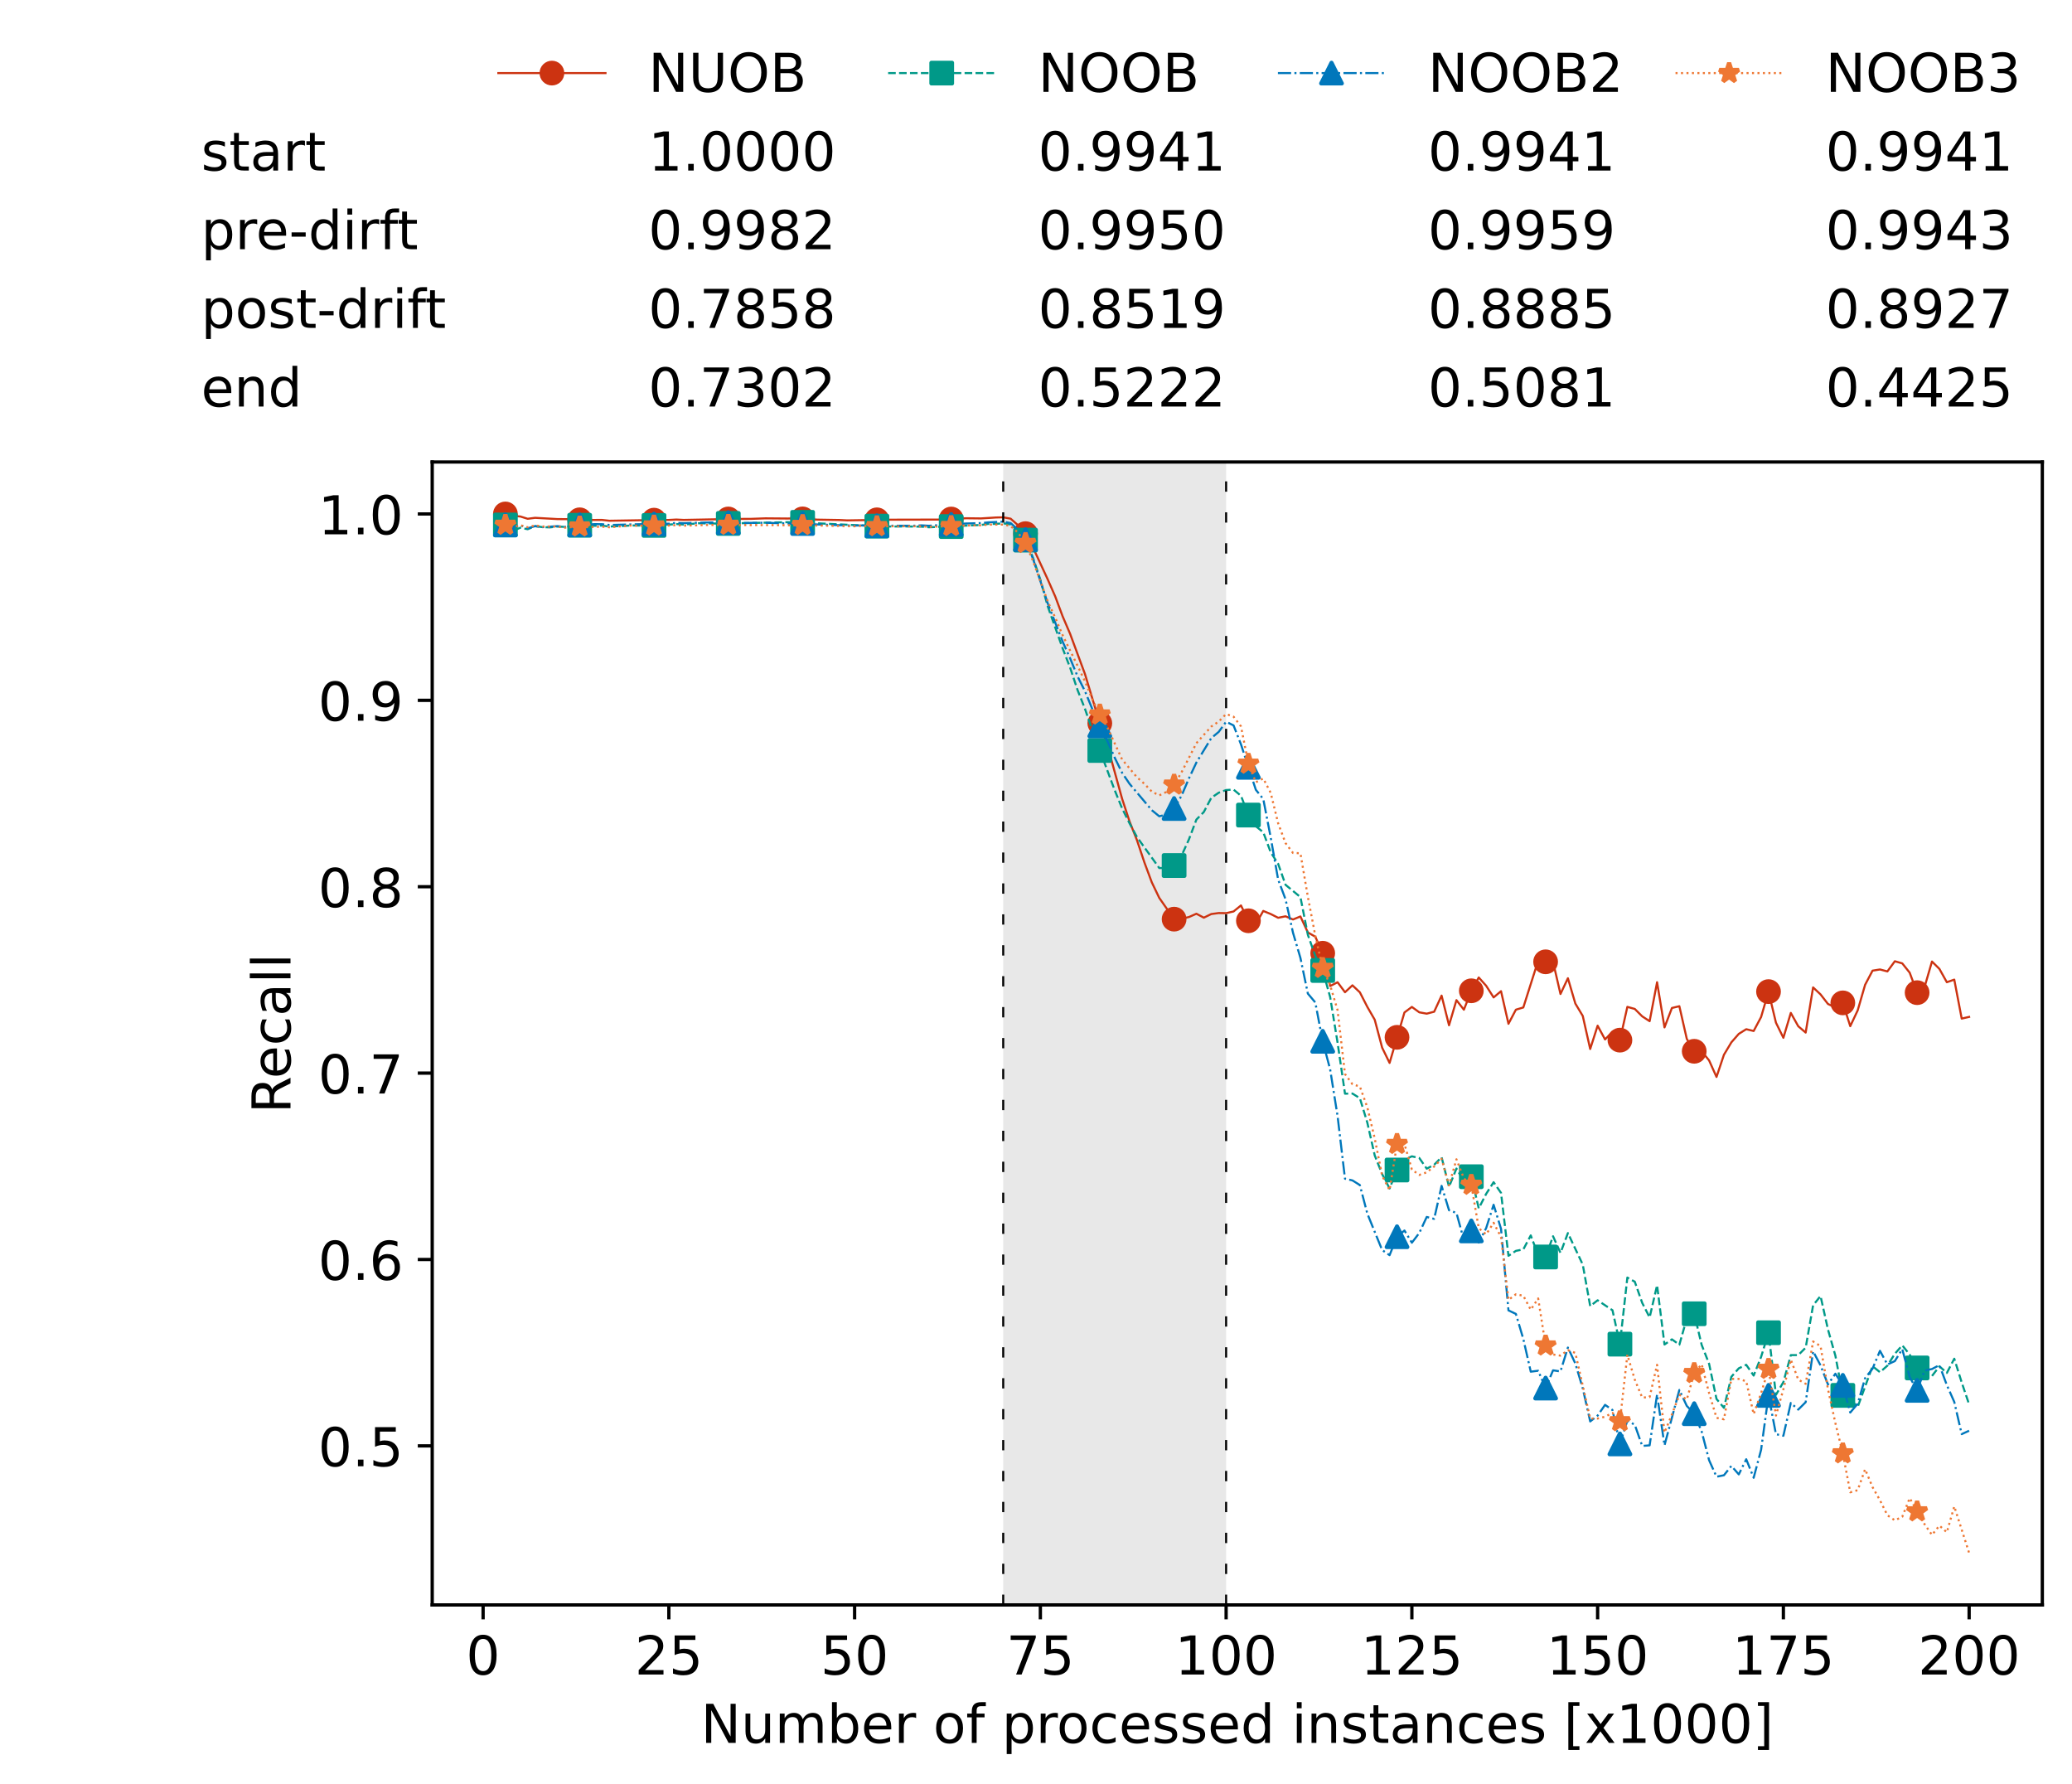 <?xml version="1.0" encoding="utf-8" standalone="no"?>
<!DOCTYPE svg PUBLIC "-//W3C//DTD SVG 1.1//EN"
  "http://www.w3.org/Graphics/SVG/1.1/DTD/svg11.dtd">
<!-- Created with matplotlib (https://matplotlib.org/) -->
<svg height="432.615pt" version="1.1" viewBox="0 0 502.65 432.615" width="502.65pt" xmlns="http://www.w3.org/2000/svg" xmlns:xlink="http://www.w3.org/1999/xlink">
 <defs>
  <style type="text/css">*{stroke-linecap:butt;stroke-linejoin:round;}</style>
 </defs>
 <g id="figure_1">
  <g id="patch_1">
   <path d="M 0 432.615 
L 502.65 432.615 
L 502.65 0 
L 0 0 
z
" style="fill:#ffffff;"/>
  </g>
  <g id="axes_1">
   <g id="patch_2">
    <path d="M 104.85 389.252 
L 495.45 389.252 
L 495.45 112.052 
L 104.85 112.052 
z
" style="fill:#ffffff;"/>
   </g>
   <g id="patch_3">
    <path clip-path="url(#pa5505cc836)" d="M 297.446 389.252 
L 297.446 112.052 
L 243.372 112.052 
L 243.372 389.252 
z
" style="fill:#d3d3d3;opacity:0.5;"/>
   </g>
   <g id="matplotlib.axis_1">
    <g id="xtick_1">
     <g id="line2d_1">
      <defs>
       <path d="M 0 0 
L 0 3.5 
" id="m726028abfa" style="stroke:#000000;stroke-width:0.8;"/>
      </defs>
      <g>
       <use style="stroke:#000000;stroke-width:0.8;" x="117.197" xlink:href="#m726028abfa" y="389.252"/>
      </g>
     </g>
     <g id="text_1">
      <!-- 0 -->
      <g transform="translate(113.061 406.13)scale(0.13 -0.13)">
       <defs>
        <path d="M 31.781 66.406 
Q 24.172 66.406 20.328 58.906 
Q 16.5 51.422 16.5 36.375 
Q 16.5 21.391 20.328 13.891 
Q 24.172 6.391 31.781 6.391 
Q 39.453 6.391 43.281 13.891 
Q 47.125 21.391 47.125 36.375 
Q 47.125 51.422 43.281 58.906 
Q 39.453 66.406 31.781 66.406 
z
M 31.781 74.219 
Q 44.047 74.219 50.516 64.516 
Q 56.984 54.828 56.984 36.375 
Q 56.984 17.969 50.516 8.266 
Q 44.047 -1.422 31.781 -1.422 
Q 19.531 -1.422 13.062 8.266 
Q 6.594 17.969 6.594 36.375 
Q 6.594 54.828 13.062 64.516 
Q 19.531 74.219 31.781 74.219 
z
" id="DejaVuSans-48"/>
       </defs>
       <use xlink:href="#DejaVuSans-48"/>
      </g>
     </g>
    </g>
    <g id="xtick_2">
     <g id="line2d_2">
      <g>
       <use style="stroke:#000000;stroke-width:0.8;" x="162.259" xlink:href="#m726028abfa" y="389.252"/>
      </g>
     </g>
     <g id="text_2">
      <!-- 25 -->
      <g transform="translate(153.988 406.13)scale(0.13 -0.13)">
       <defs>
        <path d="M 19.188 8.297 
L 53.609 8.297 
L 53.609 0 
L 7.328 0 
L 7.328 8.297 
Q 12.938 14.109 22.625 23.891 
Q 32.328 33.688 34.812 36.531 
Q 39.547 41.844 41.422 45.531 
Q 43.312 49.219 43.312 52.781 
Q 43.312 58.594 39.234 62.25 
Q 35.156 65.922 28.609 65.922 
Q 23.969 65.922 18.812 64.312 
Q 13.672 62.703 7.812 59.422 
L 7.812 69.391 
Q 13.766 71.781 18.938 73 
Q 24.125 74.219 28.422 74.219 
Q 39.75 74.219 46.484 68.547 
Q 53.219 62.891 53.219 53.422 
Q 53.219 48.922 51.531 44.891 
Q 49.859 40.875 45.406 35.406 
Q 44.188 33.984 37.641 27.219 
Q 31.109 20.453 19.188 8.297 
z
" id="DejaVuSans-50"/>
        <path d="M 10.797 72.906 
L 49.516 72.906 
L 49.516 64.594 
L 19.828 64.594 
L 19.828 46.734 
Q 21.969 47.469 24.109 47.828 
Q 26.266 48.188 28.422 48.188 
Q 40.625 48.188 47.75 41.5 
Q 54.891 34.812 54.891 23.391 
Q 54.891 11.625 47.562 5.094 
Q 40.234 -1.422 26.906 -1.422 
Q 22.312 -1.422 17.547 -0.641 
Q 12.797 0.141 7.719 1.703 
L 7.719 11.625 
Q 12.109 9.234 16.797 8.062 
Q 21.484 6.891 26.703 6.891 
Q 35.156 6.891 40.078 11.328 
Q 45.016 15.766 45.016 23.391 
Q 45.016 31 40.078 35.438 
Q 35.156 39.891 26.703 39.891 
Q 22.75 39.891 18.812 39.016 
Q 14.891 38.141 10.797 36.281 
z
" id="DejaVuSans-53"/>
       </defs>
       <use xlink:href="#DejaVuSans-50"/>
       <use x="63.623" xlink:href="#DejaVuSans-53"/>
      </g>
     </g>
    </g>
    <g id="xtick_3">
     <g id="line2d_3">
      <g>
       <use style="stroke:#000000;stroke-width:0.8;" x="207.322" xlink:href="#m726028abfa" y="389.252"/>
      </g>
     </g>
     <g id="text_3">
      <!-- 50 -->
      <g transform="translate(199.05 406.13)scale(0.13 -0.13)">
       <use xlink:href="#DejaVuSans-53"/>
       <use x="63.623" xlink:href="#DejaVuSans-48"/>
      </g>
     </g>
    </g>
    <g id="xtick_4">
     <g id="line2d_4">
      <g>
       <use style="stroke:#000000;stroke-width:0.8;" x="252.384" xlink:href="#m726028abfa" y="389.252"/>
      </g>
     </g>
     <g id="text_4">
      <!-- 75 -->
      <g transform="translate(244.113 406.13)scale(0.13 -0.13)">
       <defs>
        <path d="M 8.203 72.906 
L 55.078 72.906 
L 55.078 68.703 
L 28.609 0 
L 18.312 0 
L 43.219 64.594 
L 8.203 64.594 
z
" id="DejaVuSans-55"/>
       </defs>
       <use xlink:href="#DejaVuSans-55"/>
       <use x="63.623" xlink:href="#DejaVuSans-53"/>
      </g>
     </g>
    </g>
    <g id="xtick_5">
     <g id="line2d_5">
      <g>
       <use style="stroke:#000000;stroke-width:0.8;" x="297.446" xlink:href="#m726028abfa" y="389.252"/>
      </g>
     </g>
     <g id="text_5">
      <!-- 100 -->
      <g transform="translate(285.039 406.13)scale(0.13 -0.13)">
       <defs>
        <path d="M 12.406 8.297 
L 28.516 8.297 
L 28.516 63.922 
L 10.984 60.406 
L 10.984 69.391 
L 28.422 72.906 
L 38.281 72.906 
L 38.281 8.297 
L 54.391 8.297 
L 54.391 0 
L 12.406 0 
z
" id="DejaVuSans-49"/>
       </defs>
       <use xlink:href="#DejaVuSans-49"/>
       <use x="63.623" xlink:href="#DejaVuSans-48"/>
       <use x="127.246" xlink:href="#DejaVuSans-48"/>
      </g>
     </g>
    </g>
    <g id="xtick_6">
     <g id="line2d_6">
      <g>
       <use style="stroke:#000000;stroke-width:0.8;" x="342.509" xlink:href="#m726028abfa" y="389.252"/>
      </g>
     </g>
     <g id="text_6">
      <!-- 125 -->
      <g transform="translate(330.102 406.13)scale(0.13 -0.13)">
       <use xlink:href="#DejaVuSans-49"/>
       <use x="63.623" xlink:href="#DejaVuSans-50"/>
       <use x="127.246" xlink:href="#DejaVuSans-53"/>
      </g>
     </g>
    </g>
    <g id="xtick_7">
     <g id="line2d_7">
      <g>
       <use style="stroke:#000000;stroke-width:0.8;" x="387.571" xlink:href="#m726028abfa" y="389.252"/>
      </g>
     </g>
     <g id="text_7">
      <!-- 150 -->
      <g transform="translate(375.164 406.13)scale(0.13 -0.13)">
       <use xlink:href="#DejaVuSans-49"/>
       <use x="63.623" xlink:href="#DejaVuSans-53"/>
       <use x="127.246" xlink:href="#DejaVuSans-48"/>
      </g>
     </g>
    </g>
    <g id="xtick_8">
     <g id="line2d_8">
      <g>
       <use style="stroke:#000000;stroke-width:0.8;" x="432.633" xlink:href="#m726028abfa" y="389.252"/>
      </g>
     </g>
     <g id="text_8">
      <!-- 175 -->
      <g transform="translate(420.226 406.13)scale(0.13 -0.13)">
       <use xlink:href="#DejaVuSans-49"/>
       <use x="63.623" xlink:href="#DejaVuSans-55"/>
       <use x="127.246" xlink:href="#DejaVuSans-53"/>
      </g>
     </g>
    </g>
    <g id="xtick_9">
     <g id="line2d_9">
      <g>
       <use style="stroke:#000000;stroke-width:0.8;" x="477.695" xlink:href="#m726028abfa" y="389.252"/>
      </g>
     </g>
     <g id="text_9">
      <!-- 200 -->
      <g transform="translate(465.289 406.13)scale(0.13 -0.13)">
       <use xlink:href="#DejaVuSans-50"/>
       <use x="63.623" xlink:href="#DejaVuSans-48"/>
       <use x="127.246" xlink:href="#DejaVuSans-48"/>
      </g>
     </g>
    </g>
    <g id="text_10">
     <!-- Number of processed instances [x1000] -->
     <g transform="translate(170.025 422.711)scale(0.13 -0.13)">
      <defs>
       <path d="M 9.812 72.906 
L 23.094 72.906 
L 55.422 11.922 
L 55.422 72.906 
L 64.984 72.906 
L 64.984 0 
L 51.703 0 
L 19.391 60.984 
L 19.391 0 
L 9.812 0 
z
" id="DejaVuSans-78"/>
       <path d="M 8.5 21.578 
L 8.5 54.688 
L 17.484 54.688 
L 17.484 21.922 
Q 17.484 14.156 20.5 10.266 
Q 23.531 6.391 29.594 6.391 
Q 36.859 6.391 41.078 11.031 
Q 45.312 15.672 45.312 23.688 
L 45.312 54.688 
L 54.297 54.688 
L 54.297 0 
L 45.312 0 
L 45.312 8.406 
Q 42.047 3.422 37.719 1 
Q 33.406 -1.422 27.688 -1.422 
Q 18.266 -1.422 13.375 4.438 
Q 8.5 10.297 8.5 21.578 
z
M 31.109 56 
z
" id="DejaVuSans-117"/>
       <path d="M 52 44.188 
Q 55.375 50.25 60.062 53.125 
Q 64.75 56 71.094 56 
Q 79.641 56 84.281 50.016 
Q 88.922 44.047 88.922 33.016 
L 88.922 0 
L 79.891 0 
L 79.891 32.719 
Q 79.891 40.578 77.094 44.375 
Q 74.312 48.188 68.609 48.188 
Q 61.625 48.188 57.562 43.547 
Q 53.516 38.922 53.516 30.906 
L 53.516 0 
L 44.484 0 
L 44.484 32.719 
Q 44.484 40.625 41.703 44.406 
Q 38.922 48.188 33.109 48.188 
Q 26.219 48.188 22.156 43.531 
Q 18.109 38.875 18.109 30.906 
L 18.109 0 
L 9.078 0 
L 9.078 54.688 
L 18.109 54.688 
L 18.109 46.188 
Q 21.188 51.219 25.484 53.609 
Q 29.781 56 35.688 56 
Q 41.656 56 45.828 52.969 
Q 50 49.953 52 44.188 
z
" id="DejaVuSans-109"/>
       <path d="M 48.688 27.297 
Q 48.688 37.203 44.609 42.844 
Q 40.531 48.484 33.406 48.484 
Q 26.266 48.484 22.188 42.844 
Q 18.109 37.203 18.109 27.297 
Q 18.109 17.391 22.188 11.75 
Q 26.266 6.109 33.406 6.109 
Q 40.531 6.109 44.609 11.75 
Q 48.688 17.391 48.688 27.297 
z
M 18.109 46.391 
Q 20.953 51.266 25.266 53.625 
Q 29.594 56 35.594 56 
Q 45.562 56 51.781 48.094 
Q 58.016 40.188 58.016 27.297 
Q 58.016 14.406 51.781 6.484 
Q 45.562 -1.422 35.594 -1.422 
Q 29.594 -1.422 25.266 0.953 
Q 20.953 3.328 18.109 8.203 
L 18.109 0 
L 9.078 0 
L 9.078 75.984 
L 18.109 75.984 
z
" id="DejaVuSans-98"/>
       <path d="M 56.203 29.594 
L 56.203 25.203 
L 14.891 25.203 
Q 15.484 15.922 20.484 11.062 
Q 25.484 6.203 34.422 6.203 
Q 39.594 6.203 44.453 7.469 
Q 49.312 8.734 54.109 11.281 
L 54.109 2.781 
Q 49.266 0.734 44.188 -0.344 
Q 39.109 -1.422 33.891 -1.422 
Q 20.797 -1.422 13.156 6.188 
Q 5.516 13.812 5.516 26.812 
Q 5.516 40.234 12.766 48.109 
Q 20.016 56 32.328 56 
Q 43.359 56 49.781 48.891 
Q 56.203 41.797 56.203 29.594 
z
M 47.219 32.234 
Q 47.125 39.594 43.094 43.984 
Q 39.062 48.391 32.422 48.391 
Q 24.906 48.391 20.391 44.141 
Q 15.875 39.891 15.188 32.172 
z
" id="DejaVuSans-101"/>
       <path d="M 41.109 46.297 
Q 39.594 47.172 37.812 47.578 
Q 36.031 48 33.891 48 
Q 26.266 48 22.188 43.047 
Q 18.109 38.094 18.109 28.812 
L 18.109 0 
L 9.078 0 
L 9.078 54.688 
L 18.109 54.688 
L 18.109 46.188 
Q 20.953 51.172 25.484 53.578 
Q 30.031 56 36.531 56 
Q 37.453 56 38.578 55.875 
Q 39.703 55.766 41.062 55.516 
z
" id="DejaVuSans-114"/>
       <path id="DejaVuSans-32"/>
       <path d="M 30.609 48.391 
Q 23.391 48.391 19.188 42.75 
Q 14.984 37.109 14.984 27.297 
Q 14.984 17.484 19.156 11.844 
Q 23.344 6.203 30.609 6.203 
Q 37.797 6.203 41.984 11.859 
Q 46.188 17.531 46.188 27.297 
Q 46.188 37.016 41.984 42.703 
Q 37.797 48.391 30.609 48.391 
z
M 30.609 56 
Q 42.328 56 49.016 48.375 
Q 55.719 40.766 55.719 27.297 
Q 55.719 13.875 49.016 6.219 
Q 42.328 -1.422 30.609 -1.422 
Q 18.844 -1.422 12.172 6.219 
Q 5.516 13.875 5.516 27.297 
Q 5.516 40.766 12.172 48.375 
Q 18.844 56 30.609 56 
z
" id="DejaVuSans-111"/>
       <path d="M 37.109 75.984 
L 37.109 68.5 
L 28.516 68.5 
Q 23.688 68.5 21.797 66.547 
Q 19.922 64.594 19.922 59.516 
L 19.922 54.688 
L 34.719 54.688 
L 34.719 47.703 
L 19.922 47.703 
L 19.922 0 
L 10.891 0 
L 10.891 47.703 
L 2.297 47.703 
L 2.297 54.688 
L 10.891 54.688 
L 10.891 58.5 
Q 10.891 67.625 15.141 71.797 
Q 19.391 75.984 28.609 75.984 
z
" id="DejaVuSans-102"/>
       <path d="M 18.109 8.203 
L 18.109 -20.797 
L 9.078 -20.797 
L 9.078 54.688 
L 18.109 54.688 
L 18.109 46.391 
Q 20.953 51.266 25.266 53.625 
Q 29.594 56 35.594 56 
Q 45.562 56 51.781 48.094 
Q 58.016 40.188 58.016 27.297 
Q 58.016 14.406 51.781 6.484 
Q 45.562 -1.422 35.594 -1.422 
Q 29.594 -1.422 25.266 0.953 
Q 20.953 3.328 18.109 8.203 
z
M 48.688 27.297 
Q 48.688 37.203 44.609 42.844 
Q 40.531 48.484 33.406 48.484 
Q 26.266 48.484 22.188 42.844 
Q 18.109 37.203 18.109 27.297 
Q 18.109 17.391 22.188 11.75 
Q 26.266 6.109 33.406 6.109 
Q 40.531 6.109 44.609 11.75 
Q 48.688 17.391 48.688 27.297 
z
" id="DejaVuSans-112"/>
       <path d="M 48.781 52.594 
L 48.781 44.188 
Q 44.969 46.297 41.141 47.344 
Q 37.312 48.391 33.406 48.391 
Q 24.656 48.391 19.812 42.844 
Q 14.984 37.312 14.984 27.297 
Q 14.984 17.281 19.812 11.734 
Q 24.656 6.203 33.406 6.203 
Q 37.312 6.203 41.141 7.25 
Q 44.969 8.297 48.781 10.406 
L 48.781 2.094 
Q 45.016 0.344 40.984 -0.531 
Q 36.969 -1.422 32.422 -1.422 
Q 20.062 -1.422 12.781 6.344 
Q 5.516 14.109 5.516 27.297 
Q 5.516 40.672 12.859 48.328 
Q 20.219 56 33.016 56 
Q 37.156 56 41.109 55.141 
Q 45.062 54.297 48.781 52.594 
z
" id="DejaVuSans-99"/>
       <path d="M 44.281 53.078 
L 44.281 44.578 
Q 40.484 46.531 36.375 47.5 
Q 32.281 48.484 27.875 48.484 
Q 21.188 48.484 17.844 46.438 
Q 14.5 44.391 14.5 40.281 
Q 14.5 37.156 16.891 35.375 
Q 19.281 33.594 26.516 31.984 
L 29.594 31.297 
Q 39.156 29.25 43.188 25.516 
Q 47.219 21.781 47.219 15.094 
Q 47.219 7.469 41.188 3.016 
Q 35.156 -1.422 24.609 -1.422 
Q 20.219 -1.422 15.453 -0.562 
Q 10.688 0.297 5.422 2 
L 5.422 11.281 
Q 10.406 8.688 15.234 7.391 
Q 20.062 6.109 24.812 6.109 
Q 31.156 6.109 34.562 8.281 
Q 37.984 10.453 37.984 14.406 
Q 37.984 18.062 35.516 20.016 
Q 33.062 21.969 24.703 23.781 
L 21.578 24.516 
Q 13.234 26.266 9.516 29.906 
Q 5.812 33.547 5.812 39.891 
Q 5.812 47.609 11.281 51.797 
Q 16.75 56 26.812 56 
Q 31.781 56 36.172 55.266 
Q 40.578 54.547 44.281 53.078 
z
" id="DejaVuSans-115"/>
       <path d="M 45.406 46.391 
L 45.406 75.984 
L 54.391 75.984 
L 54.391 0 
L 45.406 0 
L 45.406 8.203 
Q 42.578 3.328 38.25 0.953 
Q 33.938 -1.422 27.875 -1.422 
Q 17.969 -1.422 11.734 6.484 
Q 5.516 14.406 5.516 27.297 
Q 5.516 40.188 11.734 48.094 
Q 17.969 56 27.875 56 
Q 33.938 56 38.25 53.625 
Q 42.578 51.266 45.406 46.391 
z
M 14.797 27.297 
Q 14.797 17.391 18.875 11.75 
Q 22.953 6.109 30.078 6.109 
Q 37.203 6.109 41.297 11.75 
Q 45.406 17.391 45.406 27.297 
Q 45.406 37.203 41.297 42.844 
Q 37.203 48.484 30.078 48.484 
Q 22.953 48.484 18.875 42.844 
Q 14.797 37.203 14.797 27.297 
z
" id="DejaVuSans-100"/>
       <path d="M 9.422 54.688 
L 18.406 54.688 
L 18.406 0 
L 9.422 0 
z
M 9.422 75.984 
L 18.406 75.984 
L 18.406 64.594 
L 9.422 64.594 
z
" id="DejaVuSans-105"/>
       <path d="M 54.891 33.016 
L 54.891 0 
L 45.906 0 
L 45.906 32.719 
Q 45.906 40.484 42.875 44.328 
Q 39.844 48.188 33.797 48.188 
Q 26.516 48.188 22.312 43.547 
Q 18.109 38.922 18.109 30.906 
L 18.109 0 
L 9.078 0 
L 9.078 54.688 
L 18.109 54.688 
L 18.109 46.188 
Q 21.344 51.125 25.703 53.562 
Q 30.078 56 35.797 56 
Q 45.219 56 50.047 50.172 
Q 54.891 44.344 54.891 33.016 
z
" id="DejaVuSans-110"/>
       <path d="M 18.312 70.219 
L 18.312 54.688 
L 36.812 54.688 
L 36.812 47.703 
L 18.312 47.703 
L 18.312 18.016 
Q 18.312 11.328 20.141 9.422 
Q 21.969 7.516 27.594 7.516 
L 36.812 7.516 
L 36.812 0 
L 27.594 0 
Q 17.188 0 13.234 3.875 
Q 9.281 7.766 9.281 18.016 
L 9.281 47.703 
L 2.688 47.703 
L 2.688 54.688 
L 9.281 54.688 
L 9.281 70.219 
z
" id="DejaVuSans-116"/>
       <path d="M 34.281 27.484 
Q 23.391 27.484 19.188 25 
Q 14.984 22.516 14.984 16.5 
Q 14.984 11.719 18.141 8.906 
Q 21.297 6.109 26.703 6.109 
Q 34.188 6.109 38.703 11.406 
Q 43.219 16.703 43.219 25.484 
L 43.219 27.484 
z
M 52.203 31.203 
L 52.203 0 
L 43.219 0 
L 43.219 8.297 
Q 40.141 3.328 35.547 0.953 
Q 30.953 -1.422 24.312 -1.422 
Q 15.922 -1.422 10.953 3.297 
Q 6 8.016 6 15.922 
Q 6 25.141 12.172 29.828 
Q 18.359 34.516 30.609 34.516 
L 43.219 34.516 
L 43.219 35.406 
Q 43.219 41.609 39.141 45 
Q 35.062 48.391 27.688 48.391 
Q 23 48.391 18.547 47.266 
Q 14.109 46.141 10.016 43.891 
L 10.016 52.203 
Q 14.938 54.109 19.578 55.047 
Q 24.219 56 28.609 56 
Q 40.484 56 46.344 49.844 
Q 52.203 43.703 52.203 31.203 
z
" id="DejaVuSans-97"/>
       <path d="M 8.594 75.984 
L 29.297 75.984 
L 29.297 69 
L 17.578 69 
L 17.578 -6.203 
L 29.297 -6.203 
L 29.297 -13.188 
L 8.594 -13.188 
z
" id="DejaVuSans-91"/>
       <path d="M 54.891 54.688 
L 35.109 28.078 
L 55.906 0 
L 45.312 0 
L 29.391 21.484 
L 13.484 0 
L 2.875 0 
L 24.125 28.609 
L 4.688 54.688 
L 15.281 54.688 
L 29.781 35.203 
L 44.281 54.688 
z
" id="DejaVuSans-120"/>
       <path d="M 30.422 75.984 
L 30.422 -13.188 
L 9.719 -13.188 
L 9.719 -6.203 
L 21.391 -6.203 
L 21.391 69 
L 9.719 69 
L 9.719 75.984 
z
" id="DejaVuSans-93"/>
      </defs>
      <use xlink:href="#DejaVuSans-78"/>
      <use x="74.805" xlink:href="#DejaVuSans-117"/>
      <use x="138.184" xlink:href="#DejaVuSans-109"/>
      <use x="235.596" xlink:href="#DejaVuSans-98"/>
      <use x="299.072" xlink:href="#DejaVuSans-101"/>
      <use x="360.596" xlink:href="#DejaVuSans-114"/>
      <use x="401.709" xlink:href="#DejaVuSans-32"/>
      <use x="433.496" xlink:href="#DejaVuSans-111"/>
      <use x="494.678" xlink:href="#DejaVuSans-102"/>
      <use x="529.883" xlink:href="#DejaVuSans-32"/>
      <use x="561.67" xlink:href="#DejaVuSans-112"/>
      <use x="625.146" xlink:href="#DejaVuSans-114"/>
      <use x="664.01" xlink:href="#DejaVuSans-111"/>
      <use x="725.191" xlink:href="#DejaVuSans-99"/>
      <use x="780.172" xlink:href="#DejaVuSans-101"/>
      <use x="841.695" xlink:href="#DejaVuSans-115"/>
      <use x="893.795" xlink:href="#DejaVuSans-115"/>
      <use x="945.895" xlink:href="#DejaVuSans-101"/>
      <use x="1007.418" xlink:href="#DejaVuSans-100"/>
      <use x="1070.895" xlink:href="#DejaVuSans-32"/>
      <use x="1102.682" xlink:href="#DejaVuSans-105"/>
      <use x="1130.465" xlink:href="#DejaVuSans-110"/>
      <use x="1193.844" xlink:href="#DejaVuSans-115"/>
      <use x="1245.943" xlink:href="#DejaVuSans-116"/>
      <use x="1285.152" xlink:href="#DejaVuSans-97"/>
      <use x="1346.432" xlink:href="#DejaVuSans-110"/>
      <use x="1409.811" xlink:href="#DejaVuSans-99"/>
      <use x="1464.791" xlink:href="#DejaVuSans-101"/>
      <use x="1526.314" xlink:href="#DejaVuSans-115"/>
      <use x="1578.414" xlink:href="#DejaVuSans-32"/>
      <use x="1610.201" xlink:href="#DejaVuSans-91"/>
      <use x="1649.215" xlink:href="#DejaVuSans-120"/>
      <use x="1708.395" xlink:href="#DejaVuSans-49"/>
      <use x="1772.018" xlink:href="#DejaVuSans-48"/>
      <use x="1835.641" xlink:href="#DejaVuSans-48"/>
      <use x="1899.264" xlink:href="#DejaVuSans-48"/>
      <use x="1962.887" xlink:href="#DejaVuSans-93"/>
     </g>
    </g>
   </g>
   <g id="matplotlib.axis_2">
    <g id="ytick_1">
     <g id="line2d_10">
      <defs>
       <path d="M 0 0 
L -3.5 0 
" id="m589f5f589c" style="stroke:#000000;stroke-width:0.8;"/>
      </defs>
      <g>
       <use style="stroke:#000000;stroke-width:0.8;" x="104.85" xlink:href="#m589f5f589c" y="350.677"/>
      </g>
     </g>
     <g id="text_11">
      <!-- 0.5 -->
      <g transform="translate(77.176 355.616)scale(0.13 -0.13)">
       <defs>
        <path d="M 10.688 12.406 
L 21 12.406 
L 21 0 
L 10.688 0 
z
" id="DejaVuSans-46"/>
       </defs>
       <use xlink:href="#DejaVuSans-48"/>
       <use x="63.623" xlink:href="#DejaVuSans-46"/>
       <use x="95.41" xlink:href="#DejaVuSans-53"/>
      </g>
     </g>
    </g>
    <g id="ytick_2">
     <g id="line2d_11">
      <g>
       <use style="stroke:#000000;stroke-width:0.8;" x="104.85" xlink:href="#m589f5f589c" y="305.472"/>
      </g>
     </g>
     <g id="text_12">
      <!-- 0.6 -->
      <g transform="translate(77.176 310.411)scale(0.13 -0.13)">
       <defs>
        <path d="M 33.016 40.375 
Q 26.375 40.375 22.484 35.828 
Q 18.609 31.297 18.609 23.391 
Q 18.609 15.531 22.484 10.953 
Q 26.375 6.391 33.016 6.391 
Q 39.656 6.391 43.531 10.953 
Q 47.406 15.531 47.406 23.391 
Q 47.406 31.297 43.531 35.828 
Q 39.656 40.375 33.016 40.375 
z
M 52.594 71.297 
L 52.594 62.312 
Q 48.875 64.062 45.094 64.984 
Q 41.312 65.922 37.594 65.922 
Q 27.828 65.922 22.672 59.328 
Q 17.531 52.734 16.797 39.406 
Q 19.672 43.656 24.016 45.922 
Q 28.375 48.188 33.594 48.188 
Q 44.578 48.188 50.953 41.516 
Q 57.328 34.859 57.328 23.391 
Q 57.328 12.156 50.688 5.359 
Q 44.047 -1.422 33.016 -1.422 
Q 20.359 -1.422 13.672 8.266 
Q 6.984 17.969 6.984 36.375 
Q 6.984 53.656 15.188 63.938 
Q 23.391 74.219 37.203 74.219 
Q 40.922 74.219 44.703 73.484 
Q 48.484 72.75 52.594 71.297 
z
" id="DejaVuSans-54"/>
       </defs>
       <use xlink:href="#DejaVuSans-48"/>
       <use x="63.623" xlink:href="#DejaVuSans-46"/>
       <use x="95.41" xlink:href="#DejaVuSans-54"/>
      </g>
     </g>
    </g>
    <g id="ytick_3">
     <g id="line2d_12">
      <g>
       <use style="stroke:#000000;stroke-width:0.8;" x="104.85" xlink:href="#m589f5f589c" y="260.267"/>
      </g>
     </g>
     <g id="text_13">
      <!-- 0.7 -->
      <g transform="translate(77.176 265.206)scale(0.13 -0.13)">
       <use xlink:href="#DejaVuSans-48"/>
       <use x="63.623" xlink:href="#DejaVuSans-46"/>
       <use x="95.41" xlink:href="#DejaVuSans-55"/>
      </g>
     </g>
    </g>
    <g id="ytick_4">
     <g id="line2d_13">
      <g>
       <use style="stroke:#000000;stroke-width:0.8;" x="104.85" xlink:href="#m589f5f589c" y="215.062"/>
      </g>
     </g>
     <g id="text_14">
      <!-- 0.8 -->
      <g transform="translate(77.176 220.001)scale(0.13 -0.13)">
       <defs>
        <path d="M 31.781 34.625 
Q 24.75 34.625 20.719 30.859 
Q 16.703 27.094 16.703 20.516 
Q 16.703 13.922 20.719 10.156 
Q 24.75 6.391 31.781 6.391 
Q 38.812 6.391 42.859 10.172 
Q 46.922 13.969 46.922 20.516 
Q 46.922 27.094 42.891 30.859 
Q 38.875 34.625 31.781 34.625 
z
M 21.922 38.812 
Q 15.578 40.375 12.031 44.719 
Q 8.5 49.078 8.5 55.328 
Q 8.5 64.062 14.719 69.141 
Q 20.953 74.219 31.781 74.219 
Q 42.672 74.219 48.875 69.141 
Q 55.078 64.062 55.078 55.328 
Q 55.078 49.078 51.531 44.719 
Q 48 40.375 41.703 38.812 
Q 48.828 37.156 52.797 32.312 
Q 56.781 27.484 56.781 20.516 
Q 56.781 9.906 50.312 4.234 
Q 43.844 -1.422 31.781 -1.422 
Q 19.734 -1.422 13.25 4.234 
Q 6.781 9.906 6.781 20.516 
Q 6.781 27.484 10.781 32.312 
Q 14.797 37.156 21.922 38.812 
z
M 18.312 54.391 
Q 18.312 48.734 21.844 45.562 
Q 25.391 42.391 31.781 42.391 
Q 38.141 42.391 41.719 45.562 
Q 45.312 48.734 45.312 54.391 
Q 45.312 60.062 41.719 63.234 
Q 38.141 66.406 31.781 66.406 
Q 25.391 66.406 21.844 63.234 
Q 18.312 60.062 18.312 54.391 
z
" id="DejaVuSans-56"/>
       </defs>
       <use xlink:href="#DejaVuSans-48"/>
       <use x="63.623" xlink:href="#DejaVuSans-46"/>
       <use x="95.41" xlink:href="#DejaVuSans-56"/>
      </g>
     </g>
    </g>
    <g id="ytick_5">
     <g id="line2d_14">
      <g>
       <use style="stroke:#000000;stroke-width:0.8;" x="104.85" xlink:href="#m589f5f589c" y="169.857"/>
      </g>
     </g>
     <g id="text_15">
      <!-- 0.9 -->
      <g transform="translate(77.176 174.796)scale(0.13 -0.13)">
       <defs>
        <path d="M 10.984 1.516 
L 10.984 10.5 
Q 14.703 8.734 18.5 7.812 
Q 22.312 6.891 25.984 6.891 
Q 35.75 6.891 40.891 13.453 
Q 46.047 20.016 46.781 33.406 
Q 43.953 29.203 39.594 26.953 
Q 35.25 24.703 29.984 24.703 
Q 19.047 24.703 12.672 31.312 
Q 6.297 37.938 6.297 49.422 
Q 6.297 60.641 12.938 67.422 
Q 19.578 74.219 30.609 74.219 
Q 43.266 74.219 49.922 64.516 
Q 56.594 54.828 56.594 36.375 
Q 56.594 19.141 48.406 8.859 
Q 40.234 -1.422 26.422 -1.422 
Q 22.703 -1.422 18.891 -0.688 
Q 15.094 0.047 10.984 1.516 
z
M 30.609 32.422 
Q 37.25 32.422 41.125 36.953 
Q 45.016 41.5 45.016 49.422 
Q 45.016 57.281 41.125 61.844 
Q 37.25 66.406 30.609 66.406 
Q 23.969 66.406 20.094 61.844 
Q 16.219 57.281 16.219 49.422 
Q 16.219 41.5 20.094 36.953 
Q 23.969 32.422 30.609 32.422 
z
" id="DejaVuSans-57"/>
       </defs>
       <use xlink:href="#DejaVuSans-48"/>
       <use x="63.623" xlink:href="#DejaVuSans-46"/>
       <use x="95.41" xlink:href="#DejaVuSans-57"/>
      </g>
     </g>
    </g>
    <g id="ytick_6">
     <g id="line2d_15">
      <g>
       <use style="stroke:#000000;stroke-width:0.8;" x="104.85" xlink:href="#m589f5f589c" y="124.652"/>
      </g>
     </g>
     <g id="text_16">
      <!-- 1.0 -->
      <g transform="translate(77.176 129.591)scale(0.13 -0.13)">
       <use xlink:href="#DejaVuSans-49"/>
       <use x="63.623" xlink:href="#DejaVuSans-46"/>
       <use x="95.41" xlink:href="#DejaVuSans-48"/>
      </g>
     </g>
    </g>
    <g id="text_17">
     <!-- Recall -->
     <g transform="translate(70.472 270.044)rotate(-90)scale(0.13 -0.13)">
      <defs>
       <path d="M 44.391 34.188 
Q 47.562 33.109 50.562 29.594 
Q 53.562 26.078 56.594 19.922 
L 66.609 0 
L 56 0 
L 46.688 18.703 
Q 43.062 26.031 39.672 28.422 
Q 36.281 30.812 30.422 30.812 
L 19.672 30.812 
L 19.672 0 
L 9.812 0 
L 9.812 72.906 
L 32.078 72.906 
Q 44.578 72.906 50.734 67.672 
Q 56.891 62.453 56.891 51.906 
Q 56.891 45.016 53.688 40.469 
Q 50.484 35.938 44.391 34.188 
z
M 19.672 64.797 
L 19.672 38.922 
L 32.078 38.922 
Q 39.203 38.922 42.844 42.219 
Q 46.484 45.516 46.484 51.906 
Q 46.484 58.297 42.844 61.547 
Q 39.203 64.797 32.078 64.797 
z
" id="DejaVuSans-82"/>
       <path d="M 9.422 75.984 
L 18.406 75.984 
L 18.406 0 
L 9.422 0 
z
" id="DejaVuSans-108"/>
      </defs>
      <use xlink:href="#DejaVuSans-82"/>
      <use x="64.982" xlink:href="#DejaVuSans-101"/>
      <use x="126.506" xlink:href="#DejaVuSans-99"/>
      <use x="181.486" xlink:href="#DejaVuSans-97"/>
      <use x="242.766" xlink:href="#DejaVuSans-108"/>
      <use x="270.549" xlink:href="#DejaVuSans-108"/>
     </g>
    </g>
   </g>
   <g id="line2d_16"/>
   <g id="line2d_17"/>
   <g id="line2d_18"/>
   <g id="line2d_19"/>
   <g id="line2d_20"/>
   <g id="line2d_21">
    <path clip-path="url(#pa5505cc836)" d="M 122.605 124.652 
L 124.407 125.118 
L 126.21 125.26 
L 128.012 125.822 
L 129.815 125.588 
L 135.222 125.895 
L 138.827 125.928 
L 142.432 126.113 
L 146.037 126.102 
L 147.839 126.299 
L 156.852 126.154 
L 162.259 126.107 
L 164.062 126.009 
L 165.864 126.098 
L 178.482 125.857 
L 182.087 125.846 
L 185.692 125.714 
L 191.099 125.76 
L 192.902 125.715 
L 198.309 126.032 
L 203.717 126.122 
L 205.519 126.214 
L 216.334 126.043 
L 228.952 126.013 
L 234.359 125.693 
L 237.964 125.736 
L 241.569 125.512 
L 243.372 125.466 
L 245.174 125.799 
L 246.976 127.397 
L 248.779 129.428 
L 250.581 132.771 
L 254.186 140.556 
L 255.989 144.664 
L 257.791 149.494 
L 259.594 153.712 
L 263.199 163.467 
L 266.804 175.416 
L 268.606 180.672 
L 272.211 193.717 
L 274.014 199.218 
L 275.816 203.767 
L 277.619 209.159 
L 279.421 214.003 
L 281.224 217.766 
L 284.829 222.925 
L 286.631 222.825 
L 288.434 222.411 
L 290.236 221.613 
L 292.039 222.566 
L 293.841 221.69 
L 295.644 221.444 
L 297.446 221.472 
L 299.249 221.062 
L 301.051 219.598 
L 302.854 223.321 
L 304.656 224.092 
L 306.459 220.937 
L 308.261 221.68 
L 310.064 222.592 
L 311.866 222.234 
L 313.669 223.006 
L 315.471 222.272 
L 317.274 226.153 
L 319.076 227.183 
L 320.879 231.189 
L 322.681 239.155 
L 324.484 238.227 
L 326.286 240.649 
L 328.089 238.976 
L 329.891 240.672 
L 331.694 244.188 
L 333.496 247.316 
L 335.299 254.096 
L 337.101 257.795 
L 340.706 245.558 
L 342.509 244.213 
L 344.311 245.523 
L 346.114 245.846 
L 347.916 245.375 
L 349.719 241.471 
L 351.521 248.663 
L 353.324 242.569 
L 355.126 244.887 
L 356.928 240.303 
L 358.731 237.074 
L 360.533 239.084 
L 362.336 241.909 
L 364.138 240.395 
L 365.941 248.306 
L 367.743 244.881 
L 369.546 244.343 
L 373.151 232.985 
L 374.953 233.274 
L 376.756 233.274 
L 378.558 241.078 
L 380.361 237.256 
L 382.163 243.391 
L 383.966 246.405 
L 385.768 254.418 
L 387.571 248.768 
L 389.373 252.1 
L 391.176 250.216 
L 392.978 252.271 
L 394.781 244.199 
L 396.583 244.701 
L 398.386 246.499 
L 400.188 247.673 
L 401.991 238.221 
L 403.793 249.18 
L 405.596 244.471 
L 407.398 244.037 
L 409.201 251.957 
L 411.003 254.971 
L 412.806 254.971 
L 414.608 257.18 
L 416.411 261.198 
L 418.213 255.817 
L 420.016 252.803 
L 421.818 250.748 
L 423.621 249.618 
L 425.423 250.053 
L 427.226 246.662 
L 429.028 240.498 
L 430.831 248.032 
L 432.633 251.703 
L 434.436 245.667 
L 436.238 248.896 
L 438.041 250.437 
L 439.843 239.478 
L 441.646 241.173 
L 443.448 243.492 
L 445.251 244.361 
L 447.053 243.231 
L 448.856 248.881 
L 450.658 245.058 
L 452.461 238.842 
L 454.263 235.417 
L 456.066 235.128 
L 457.868 235.602 
L 459.671 233.136 
L 461.473 233.65 
L 463.276 235.91 
L 465.078 240.753 
L 466.881 239.383 
L 468.683 233.202 
L 470.485 234.991 
L 472.288 238.22 
L 474.09 237.592 
L 475.893 247.044 
L 477.695 246.633 
L 477.695 246.633 
" style="fill:none;stroke:#cc3311;stroke-linecap:square;stroke-width:0.5;"/>
    <defs>
     <path d="M 0 2.5 
C 0.663 2.5 1.299 2.237 1.768 1.768 
C 2.237 1.299 2.5 0.663 2.5 0 
C 2.5 -0.663 2.237 -1.299 1.768 -1.768 
C 1.299 -2.237 0.663 -2.5 0 -2.5 
C -0.663 -2.5 -1.299 -2.237 -1.768 -1.768 
C -2.237 -1.299 -2.5 -0.663 -2.5 0 
C -2.5 0.663 -2.237 1.299 -1.768 1.768 
C -1.299 2.237 -0.663 2.5 0 2.5 
z
" id="m1f7b0cea51" style="stroke:#cc3311;"/>
    </defs>
    <g clip-path="url(#pa5505cc836)">
     <use style="fill:#cc3311;stroke:#cc3311;" x="122.605" xlink:href="#m1f7b0cea51" y="124.652"/>
     <use style="fill:#cc3311;stroke:#cc3311;" x="140.629" xlink:href="#m1f7b0cea51" y="126.071"/>
     <use style="fill:#cc3311;stroke:#cc3311;" x="158.654" xlink:href="#m1f7b0cea51" y="126.154"/>
     <use style="fill:#cc3311;stroke:#cc3311;" x="176.679" xlink:href="#m1f7b0cea51" y="125.867"/>
     <use style="fill:#cc3311;stroke:#cc3311;" x="194.704" xlink:href="#m1f7b0cea51" y="125.849"/>
     <use style="fill:#cc3311;stroke:#cc3311;" x="212.729" xlink:href="#m1f7b0cea51" y="126.076"/>
     <use style="fill:#cc3311;stroke:#cc3311;" x="230.754" xlink:href="#m1f7b0cea51" y="125.879"/>
     <use style="fill:#cc3311;stroke:#cc3311;" x="248.779" xlink:href="#m1f7b0cea51" y="129.428"/>
     <use style="fill:#cc3311;stroke:#cc3311;" x="266.804" xlink:href="#m1f7b0cea51" y="175.416"/>
     <use style="fill:#cc3311;stroke:#cc3311;" x="284.829" xlink:href="#m1f7b0cea51" y="222.925"/>
     <use style="fill:#cc3311;stroke:#cc3311;" x="302.854" xlink:href="#m1f7b0cea51" y="223.321"/>
     <use style="fill:#cc3311;stroke:#cc3311;" x="320.879" xlink:href="#m1f7b0cea51" y="231.189"/>
     <use style="fill:#cc3311;stroke:#cc3311;" x="338.904" xlink:href="#m1f7b0cea51" y="251.586"/>
     <use style="fill:#cc3311;stroke:#cc3311;" x="356.928" xlink:href="#m1f7b0cea51" y="240.303"/>
     <use style="fill:#cc3311;stroke:#cc3311;" x="374.953" xlink:href="#m1f7b0cea51" y="233.274"/>
     <use style="fill:#cc3311;stroke:#cc3311;" x="392.978" xlink:href="#m1f7b0cea51" y="252.271"/>
     <use style="fill:#cc3311;stroke:#cc3311;" x="411.003" xlink:href="#m1f7b0cea51" y="254.971"/>
     <use style="fill:#cc3311;stroke:#cc3311;" x="429.028" xlink:href="#m1f7b0cea51" y="240.498"/>
     <use style="fill:#cc3311;stroke:#cc3311;" x="447.053" xlink:href="#m1f7b0cea51" y="243.231"/>
     <use style="fill:#cc3311;stroke:#cc3311;" x="465.078" xlink:href="#m1f7b0cea51" y="240.753"/>
    </g>
   </g>
   <g id="line2d_22"/>
   <g id="line2d_23"/>
   <g id="line2d_24"/>
   <g id="line2d_25"/>
   <g id="line2d_26">
    <path clip-path="url(#pa5505cc836)" d="M 122.605 127.316 
L 124.407 128.78 
L 126.21 128 
L 128.012 128.352 
L 129.815 127.612 
L 131.617 127.852 
L 133.419 127.908 
L 135.222 127.715 
L 137.024 127.784 
L 140.629 127.387 
L 142.432 127.56 
L 146.037 127.474 
L 147.839 127.698 
L 151.444 127.545 
L 153.247 127.435 
L 155.049 127.472 
L 156.852 127.376 
L 158.654 127.427 
L 160.457 127.236 
L 162.259 127.235 
L 164.062 127.087 
L 165.864 127.221 
L 169.469 126.911 
L 174.877 126.996 
L 191.099 126.648 
L 198.309 126.92 
L 214.532 127.703 
L 219.939 127.684 
L 223.544 127.736 
L 225.347 127.881 
L 237.964 127.322 
L 239.767 127.057 
L 241.569 127.056 
L 243.372 126.917 
L 245.174 127.187 
L 246.976 128.801 
L 248.779 131 
L 250.581 135.245 
L 252.384 140.598 
L 254.186 147.094 
L 257.791 157.261 
L 259.594 161.919 
L 261.396 167.327 
L 263.199 171.909 
L 265.001 177.144 
L 270.409 191.629 
L 272.211 196.057 
L 274.014 199.675 
L 275.816 203.005 
L 281.224 210.527 
L 283.026 210.541 
L 284.829 209.924 
L 286.631 207.531 
L 288.434 203.56 
L 290.236 198.777 
L 292.039 196.933 
L 293.841 193.499 
L 295.644 192.263 
L 297.446 191.608 
L 299.249 191.502 
L 301.051 193.001 
L 302.854 197.682 
L 304.656 200.398 
L 306.459 201.852 
L 308.261 206.709 
L 310.064 209.504 
L 311.866 214.604 
L 315.471 217.576 
L 317.274 226.717 
L 319.076 231.829 
L 320.879 235.371 
L 322.681 241.809 
L 324.484 252.892 
L 326.286 265.257 
L 328.089 265.223 
L 329.891 266.353 
L 331.694 272.255 
L 333.496 280.226 
L 335.299 284.747 
L 337.101 288.24 
L 338.904 283.769 
L 340.706 281.258 
L 342.509 280.45 
L 344.311 280.86 
L 346.114 283.443 
L 347.916 282.501 
L 349.719 280.652 
L 351.521 287.844 
L 353.324 283.412 
L 355.126 286.503 
L 356.928 285.396 
L 358.731 293.065 
L 360.533 289.549 
L 362.336 286.724 
L 364.138 289.319 
L 365.941 304.576 
L 367.743 303.377 
L 369.546 303.019 
L 371.348 299.628 
L 373.151 304.423 
L 374.953 304.857 
L 376.756 299.835 
L 378.558 303.871 
L 380.361 299.066 
L 383.966 306.708 
L 385.768 316.777 
L 387.571 315.364 
L 391.176 317.779 
L 392.978 325.998 
L 394.781 309.853 
L 396.583 310.858 
L 398.386 315.995 
L 400.188 319.517 
L 401.991 311.709 
L 403.793 326.092 
L 405.596 324.837 
L 407.398 326.141 
L 409.201 319.766 
L 411.003 318.635 
L 412.806 326.17 
L 414.608 330.758 
L 416.411 339.297 
L 418.213 341.45 
L 420.016 333.915 
L 421.818 331.861 
L 423.621 331.013 
L 425.423 333.621 
L 427.226 329.1 
L 429.028 323.23 
L 430.831 338.298 
L 432.633 335.207 
L 434.436 328.657 
L 436.238 328.657 
L 438.041 326.86 
L 439.843 316.586 
L 441.646 314.325 
L 443.448 322.439 
L 445.251 328.814 
L 447.053 338.42 
L 448.856 339.362 
L 450.658 341.231 
L 454.263 331.351 
L 456.066 332.8 
L 457.868 331.22 
L 459.671 328.343 
L 461.473 326.288 
L 463.276 328.548 
L 465.078 331.777 
L 466.881 333.147 
L 468.683 333.727 
L 470.485 331.372 
L 472.288 332.987 
L 474.09 329.534 
L 475.893 335.287 
L 477.695 340.629 
L 477.695 340.629 
" style="fill:none;stroke:#009988;stroke-dasharray:1.85,0.8;stroke-dashoffset:0;stroke-width:0.5;"/>
    <defs>
     <path d="M -2.5 2.5 
L 2.5 2.5 
L 2.5 -2.5 
L -2.5 -2.5 
z
" id="mb3e8f53472" style="stroke:#009988;stroke-linejoin:miter;"/>
    </defs>
    <g clip-path="url(#pa5505cc836)">
     <use style="fill:#009988;stroke:#009988;stroke-linejoin:miter;" x="122.605" xlink:href="#mb3e8f53472" y="127.316"/>
     <use style="fill:#009988;stroke:#009988;stroke-linejoin:miter;" x="140.629" xlink:href="#mb3e8f53472" y="127.387"/>
     <use style="fill:#009988;stroke:#009988;stroke-linejoin:miter;" x="158.654" xlink:href="#mb3e8f53472" y="127.427"/>
     <use style="fill:#009988;stroke:#009988;stroke-linejoin:miter;" x="176.679" xlink:href="#mb3e8f53472" y="126.948"/>
     <use style="fill:#009988;stroke:#009988;stroke-linejoin:miter;" x="194.704" xlink:href="#mb3e8f53472" y="126.687"/>
     <use style="fill:#009988;stroke:#009988;stroke-linejoin:miter;" x="212.729" xlink:href="#mb3e8f53472" y="127.604"/>
     <use style="fill:#009988;stroke:#009988;stroke-linejoin:miter;" x="230.754" xlink:href="#mb3e8f53472" y="127.706"/>
     <use style="fill:#009988;stroke:#009988;stroke-linejoin:miter;" x="248.779" xlink:href="#mb3e8f53472" y="131"/>
     <use style="fill:#009988;stroke:#009988;stroke-linejoin:miter;" x="266.804" xlink:href="#mb3e8f53472" y="182.018"/>
     <use style="fill:#009988;stroke:#009988;stroke-linejoin:miter;" x="284.829" xlink:href="#mb3e8f53472" y="209.924"/>
     <use style="fill:#009988;stroke:#009988;stroke-linejoin:miter;" x="302.854" xlink:href="#mb3e8f53472" y="197.682"/>
     <use style="fill:#009988;stroke:#009988;stroke-linejoin:miter;" x="320.879" xlink:href="#mb3e8f53472" y="235.371"/>
     <use style="fill:#009988;stroke:#009988;stroke-linejoin:miter;" x="338.904" xlink:href="#mb3e8f53472" y="283.769"/>
     <use style="fill:#009988;stroke:#009988;stroke-linejoin:miter;" x="356.928" xlink:href="#mb3e8f53472" y="285.396"/>
     <use style="fill:#009988;stroke:#009988;stroke-linejoin:miter;" x="374.953" xlink:href="#mb3e8f53472" y="304.857"/>
     <use style="fill:#009988;stroke:#009988;stroke-linejoin:miter;" x="392.978" xlink:href="#mb3e8f53472" y="325.998"/>
     <use style="fill:#009988;stroke:#009988;stroke-linejoin:miter;" x="411.003" xlink:href="#mb3e8f53472" y="318.635"/>
     <use style="fill:#009988;stroke:#009988;stroke-linejoin:miter;" x="429.028" xlink:href="#mb3e8f53472" y="323.23"/>
     <use style="fill:#009988;stroke:#009988;stroke-linejoin:miter;" x="447.053" xlink:href="#mb3e8f53472" y="338.42"/>
     <use style="fill:#009988;stroke:#009988;stroke-linejoin:miter;" x="465.078" xlink:href="#mb3e8f53472" y="331.777"/>
    </g>
   </g>
   <g id="line2d_27"/>
   <g id="line2d_28"/>
   <g id="line2d_29"/>
   <g id="line2d_30"/>
   <g id="line2d_31">
    <path clip-path="url(#pa5505cc836)" d="M 122.605 127.316 
L 124.407 127.848 
L 126.21 127.378 
L 128.012 128.124 
L 129.815 127.618 
L 131.617 127.856 
L 135.222 127.606 
L 137.024 127.789 
L 142.432 127.244 
L 144.234 127.117 
L 146.037 127.137 
L 147.839 127.324 
L 156.852 127.097 
L 162.259 127.004 
L 164.062 126.808 
L 165.864 126.895 
L 171.272 126.725 
L 174.877 126.714 
L 180.284 126.832 
L 185.692 126.783 
L 203.717 127.375 
L 207.322 127.47 
L 209.124 127.433 
L 212.729 127.516 
L 221.742 127.506 
L 223.544 127.415 
L 225.347 127.515 
L 234.359 126.966 
L 237.964 126.87 
L 239.767 126.696 
L 243.372 126.511 
L 245.174 126.87 
L 246.976 128.478 
L 248.779 130.879 
L 250.581 135.474 
L 254.186 146.366 
L 257.791 155.626 
L 259.594 159.647 
L 261.396 164.03 
L 263.199 167.627 
L 265.001 172.017 
L 266.804 176.052 
L 268.606 179.644 
L 270.409 183.746 
L 272.211 187.421 
L 274.014 190.096 
L 279.421 196.5 
L 281.224 197.977 
L 283.026 197.538 
L 284.829 196.094 
L 286.631 192.982 
L 288.434 188.766 
L 290.236 184.939 
L 293.841 179.02 
L 295.644 177.511 
L 297.446 175.054 
L 299.249 175.934 
L 301.051 180.539 
L 304.656 191.552 
L 306.459 193.783 
L 308.261 203.116 
L 310.064 213.311 
L 311.866 218.124 
L 313.669 226.218 
L 315.471 232.326 
L 317.274 240.984 
L 319.076 243.122 
L 320.879 252.55 
L 322.681 259.358 
L 324.484 270.687 
L 326.286 285.877 
L 328.089 286.291 
L 329.891 287.421 
L 331.694 294.328 
L 335.299 303.187 
L 337.101 304.42 
L 338.904 299.949 
L 340.706 298.442 
L 342.509 301.402 
L 344.311 299.027 
L 346.114 295.152 
L 347.916 295.623 
L 349.719 287.61 
L 351.521 293.517 
L 353.324 294.182 
L 355.126 300.75 
L 356.928 298.537 
L 358.731 301.363 
L 360.533 297.847 
L 362.336 292.196 
L 364.138 298.036 
L 365.941 317.813 
L 367.743 318.669 
L 369.546 324.768 
L 371.348 332.679 
L 373.151 332.451 
L 374.953 336.653 
L 376.756 332.348 
L 378.558 332.617 
L 380.361 326.829 
L 382.163 330.704 
L 383.966 336.732 
L 385.768 344.745 
L 387.571 343.332 
L 389.373 340.725 
L 391.176 341.98 
L 392.978 350.199 
L 394.781 344.549 
L 396.583 345.553 
L 398.386 350.69 
L 400.188 350.543 
L 401.991 338.215 
L 403.793 350.543 
L 407.398 337.117 
L 409.201 340.981 
L 411.003 342.864 
L 412.806 347.17 
L 414.608 354.137 
L 416.411 358.156 
L 418.213 357.797 
L 420.016 355.536 
L 421.818 357.591 
L 423.621 353.918 
L 425.423 358.41 
L 427.226 351.629 
L 429.028 338.42 
L 430.831 347.838 
L 432.633 348.224 
L 434.436 340.262 
L 436.238 341.876 
L 438.041 340.078 
L 439.843 327.75 
L 441.646 331.14 
L 443.448 335.776 
L 445.251 333.168 
L 447.053 335.994 
L 448.856 342.586 
L 450.658 340.462 
L 452.461 334.246 
L 454.263 331.963 
L 456.066 327.616 
L 457.868 330.936 
L 459.671 330.114 
L 461.473 327.203 
L 463.276 333.984 
L 465.078 337.212 
L 466.881 332.418 
L 468.683 332.032 
L 470.485 331.09 
L 472.288 335.933 
L 474.09 340.014 
L 475.893 347.822 
L 477.695 347.001 
L 477.695 347.001 
" style="fill:none;stroke:#0077bb;stroke-dasharray:3.2,0.8,0.5,0.8;stroke-dashoffset:0;stroke-width:0.5;"/>
    <defs>
     <path d="M 0 -2.5 
L -2.5 2.5 
L 2.5 2.5 
z
" id="md421e3d13b" style="stroke:#0077bb;stroke-linejoin:miter;"/>
    </defs>
    <g clip-path="url(#pa5505cc836)">
     <use style="fill:#0077bb;stroke:#0077bb;stroke-linejoin:miter;" x="122.605" xlink:href="#md421e3d13b" y="127.316"/>
     <use style="fill:#0077bb;stroke:#0077bb;stroke-linejoin:miter;" x="140.629" xlink:href="#md421e3d13b" y="127.305"/>
     <use style="fill:#0077bb;stroke:#0077bb;stroke-linejoin:miter;" x="158.654" xlink:href="#md421e3d13b" y="127.102"/>
     <use style="fill:#0077bb;stroke:#0077bb;stroke-linejoin:miter;" x="176.679" xlink:href="#md421e3d13b" y="126.76"/>
     <use style="fill:#0077bb;stroke:#0077bb;stroke-linejoin:miter;" x="194.704" xlink:href="#md421e3d13b" y="126.961"/>
     <use style="fill:#0077bb;stroke:#0077bb;stroke-linejoin:miter;" x="212.729" xlink:href="#md421e3d13b" y="127.516"/>
     <use style="fill:#0077bb;stroke:#0077bb;stroke-linejoin:miter;" x="230.754" xlink:href="#md421e3d13b" y="127.207"/>
     <use style="fill:#0077bb;stroke:#0077bb;stroke-linejoin:miter;" x="248.779" xlink:href="#md421e3d13b" y="130.879"/>
     <use style="fill:#0077bb;stroke:#0077bb;stroke-linejoin:miter;" x="266.804" xlink:href="#md421e3d13b" y="176.052"/>
     <use style="fill:#0077bb;stroke:#0077bb;stroke-linejoin:miter;" x="284.829" xlink:href="#md421e3d13b" y="196.094"/>
     <use style="fill:#0077bb;stroke:#0077bb;stroke-linejoin:miter;" x="302.854" xlink:href="#md421e3d13b" y="186.103"/>
     <use style="fill:#0077bb;stroke:#0077bb;stroke-linejoin:miter;" x="320.879" xlink:href="#md421e3d13b" y="252.55"/>
     <use style="fill:#0077bb;stroke:#0077bb;stroke-linejoin:miter;" x="338.904" xlink:href="#md421e3d13b" y="299.949"/>
     <use style="fill:#0077bb;stroke:#0077bb;stroke-linejoin:miter;" x="356.928" xlink:href="#md421e3d13b" y="298.537"/>
     <use style="fill:#0077bb;stroke:#0077bb;stroke-linejoin:miter;" x="374.953" xlink:href="#md421e3d13b" y="336.653"/>
     <use style="fill:#0077bb;stroke:#0077bb;stroke-linejoin:miter;" x="392.978" xlink:href="#md421e3d13b" y="350.199"/>
     <use style="fill:#0077bb;stroke:#0077bb;stroke-linejoin:miter;" x="411.003" xlink:href="#md421e3d13b" y="342.864"/>
     <use style="fill:#0077bb;stroke:#0077bb;stroke-linejoin:miter;" x="429.028" xlink:href="#md421e3d13b" y="338.42"/>
     <use style="fill:#0077bb;stroke:#0077bb;stroke-linejoin:miter;" x="447.053" xlink:href="#md421e3d13b" y="335.994"/>
     <use style="fill:#0077bb;stroke:#0077bb;stroke-linejoin:miter;" x="465.078" xlink:href="#md421e3d13b" y="337.212"/>
    </g>
   </g>
   <g id="line2d_32"/>
   <g id="line2d_33"/>
   <g id="line2d_34"/>
   <g id="line2d_35"/>
   <g id="line2d_36">
    <path clip-path="url(#pa5505cc836)" d="M 122.605 127.316 
L 124.407 127.848 
L 126.21 127.378 
L 128.012 127.886 
L 129.815 127.427 
L 131.617 127.698 
L 135.222 127.7 
L 137.024 127.976 
L 140.629 127.716 
L 142.432 127.862 
L 146.037 127.733 
L 147.839 127.88 
L 153.247 127.442 
L 155.049 127.524 
L 156.852 127.425 
L 160.457 127.423 
L 162.259 127.466 
L 164.062 127.364 
L 165.864 127.495 
L 171.272 127.33 
L 187.494 127.36 
L 198.309 127.453 
L 207.322 127.639 
L 209.124 127.513 
L 210.927 127.638 
L 223.544 127.638 
L 225.347 127.783 
L 234.359 127.455 
L 237.964 127.404 
L 239.767 127.232 
L 243.372 127.227 
L 245.174 127.587 
L 246.976 129.206 
L 248.779 131.711 
L 250.581 136.007 
L 254.186 145.885 
L 255.989 149.799 
L 257.791 154.059 
L 261.396 161.45 
L 263.199 165.231 
L 265.001 169.621 
L 266.804 173.317 
L 268.606 176.338 
L 272.211 184.19 
L 275.816 188.514 
L 277.619 190.098 
L 279.421 191.995 
L 281.224 192.908 
L 283.026 192.037 
L 284.829 190.322 
L 286.631 187.323 
L 290.236 180.246 
L 293.841 176.215 
L 295.644 175.01 
L 297.446 173.169 
L 299.249 173.821 
L 301.051 176.166 
L 302.854 185.253 
L 304.656 189.721 
L 306.459 188.809 
L 308.261 192.289 
L 310.064 199.674 
L 311.866 204.486 
L 313.669 206.875 
L 315.471 206.942 
L 317.274 217.496 
L 319.076 226.923 
L 320.879 234.779 
L 322.681 238.948 
L 324.484 245.008 
L 326.286 260.492 
L 328.089 262.958 
L 329.891 263.523 
L 331.694 268.545 
L 333.496 276.113 
L 335.299 285.154 
L 337.101 288.647 
L 338.904 277.47 
L 340.706 277.47 
L 342.509 283.659 
L 344.311 284.969 
L 346.114 284.324 
L 347.916 282.911 
L 349.719 281.062 
L 351.521 287.483 
L 353.324 281.167 
L 355.126 285.804 
L 356.928 287.384 
L 358.731 297.878 
L 360.533 299.385 
L 362.336 296.56 
L 364.138 300.021 
L 365.941 315.277 
L 367.743 313.907 
L 369.546 314.266 
L 371.348 317.657 
L 373.151 314.917 
L 374.953 326.363 
L 376.756 328.516 
L 378.558 328.785 
L 380.361 327.474 
L 382.163 328.12 
L 385.768 344.045 
L 387.571 344.045 
L 389.373 343.61 
L 391.176 342.668 
L 392.978 344.723 
L 394.781 328.578 
L 396.583 334.606 
L 398.386 338.972 
L 400.188 338.825 
L 401.991 331.017 
L 403.793 347.455 
L 405.596 343.061 
L 407.398 338.279 
L 409.201 339.438 
L 411.003 333.034 
L 412.806 330.882 
L 414.608 337.849 
L 416.411 343.877 
L 418.213 344.235 
L 420.016 334.441 
L 421.818 334.441 
L 423.621 335.006 
L 425.423 342.975 
L 427.226 337.889 
L 429.028 332.019 
L 430.831 343.32 
L 432.633 336.945 
L 434.436 329.753 
L 436.238 334.596 
L 438.041 335.624 
L 439.843 325.35 
L 441.646 326.48 
L 443.448 336.912 
L 445.251 345.171 
L 447.053 352.516 
L 448.856 361.934 
L 450.658 361.424 
L 452.461 356.339 
L 454.263 360.677 
L 456.066 363.864 
L 457.868 367.5 
L 459.671 368.732 
L 461.473 367.876 
L 463.276 363.356 
L 466.881 369.667 
L 468.683 372.275 
L 470.485 370.015 
L 472.288 371.629 
L 474.09 365.351 
L 477.695 376.652 
L 477.695 376.652 
" style="fill:none;stroke:#ee7733;stroke-dasharray:0.5,0.825;stroke-dashoffset:0;stroke-width:0.5;"/>
    <defs>
     <path d="M 0 -2.5 
L -0.561 -0.773 
L -2.378 -0.773 
L -0.908 0.295 
L -1.469 2.023 
L -0 0.955 
L 1.469 2.023 
L 0.908 0.295 
L 2.378 -0.773 
L 0.561 -0.773 
z
" id="m35bfb8c89a" style="stroke:#ee7733;stroke-linejoin:bevel;"/>
    </defs>
    <g clip-path="url(#pa5505cc836)">
     <use style="fill:#ee7733;stroke:#ee7733;stroke-linejoin:bevel;" x="122.605" xlink:href="#m35bfb8c89a" y="127.316"/>
     <use style="fill:#ee7733;stroke:#ee7733;stroke-linejoin:bevel;" x="140.629" xlink:href="#m35bfb8c89a" y="127.716"/>
     <use style="fill:#ee7733;stroke:#ee7733;stroke-linejoin:bevel;" x="158.654" xlink:href="#m35bfb8c89a" y="127.476"/>
     <use style="fill:#ee7733;stroke:#ee7733;stroke-linejoin:bevel;" x="176.679" xlink:href="#m35bfb8c89a" y="127.31"/>
     <use style="fill:#ee7733;stroke:#ee7733;stroke-linejoin:bevel;" x="194.704" xlink:href="#m35bfb8c89a" y="127.354"/>
     <use style="fill:#ee7733;stroke:#ee7733;stroke-linejoin:bevel;" x="212.729" xlink:href="#m35bfb8c89a" y="127.638"/>
     <use style="fill:#ee7733;stroke:#ee7733;stroke-linejoin:bevel;" x="230.754" xlink:href="#m35bfb8c89a" y="127.609"/>
     <use style="fill:#ee7733;stroke:#ee7733;stroke-linejoin:bevel;" x="248.779" xlink:href="#m35bfb8c89a" y="131.711"/>
     <use style="fill:#ee7733;stroke:#ee7733;stroke-linejoin:bevel;" x="266.804" xlink:href="#m35bfb8c89a" y="173.317"/>
     <use style="fill:#ee7733;stroke:#ee7733;stroke-linejoin:bevel;" x="284.829" xlink:href="#m35bfb8c89a" y="190.322"/>
     <use style="fill:#ee7733;stroke:#ee7733;stroke-linejoin:bevel;" x="302.854" xlink:href="#m35bfb8c89a" y="185.253"/>
     <use style="fill:#ee7733;stroke:#ee7733;stroke-linejoin:bevel;" x="320.879" xlink:href="#m35bfb8c89a" y="234.779"/>
     <use style="fill:#ee7733;stroke:#ee7733;stroke-linejoin:bevel;" x="338.904" xlink:href="#m35bfb8c89a" y="277.47"/>
     <use style="fill:#ee7733;stroke:#ee7733;stroke-linejoin:bevel;" x="356.928" xlink:href="#m35bfb8c89a" y="287.384"/>
     <use style="fill:#ee7733;stroke:#ee7733;stroke-linejoin:bevel;" x="374.953" xlink:href="#m35bfb8c89a" y="326.363"/>
     <use style="fill:#ee7733;stroke:#ee7733;stroke-linejoin:bevel;" x="392.978" xlink:href="#m35bfb8c89a" y="344.723"/>
     <use style="fill:#ee7733;stroke:#ee7733;stroke-linejoin:bevel;" x="411.003" xlink:href="#m35bfb8c89a" y="333.034"/>
     <use style="fill:#ee7733;stroke:#ee7733;stroke-linejoin:bevel;" x="429.028" xlink:href="#m35bfb8c89a" y="332.019"/>
     <use style="fill:#ee7733;stroke:#ee7733;stroke-linejoin:bevel;" x="447.053" xlink:href="#m35bfb8c89a" y="352.516"/>
     <use style="fill:#ee7733;stroke:#ee7733;stroke-linejoin:bevel;" x="465.078" xlink:href="#m35bfb8c89a" y="366.585"/>
    </g>
   </g>
   <g id="line2d_37"/>
   <g id="line2d_38"/>
   <g id="line2d_39"/>
   <g id="line2d_40"/>
   <g id="line2d_41">
    <path clip-path="url(#pa5505cc836)" d="M 243.372 389.252 
L 243.372 112.052 
" style="fill:none;stroke:#000000;stroke-dasharray:2.5,5;stroke-dashoffset:0;stroke-width:0.5;"/>
   </g>
   <g id="line2d_42">
    <path clip-path="url(#pa5505cc836)" d="M 297.446 389.252 
L 297.446 112.052 
" style="fill:none;stroke:#000000;stroke-dasharray:2.5,5;stroke-dashoffset:0;stroke-width:0.5;"/>
   </g>
   <g id="patch_4">
    <path d="M 104.85 389.252 
L 104.85 112.052 
" style="fill:none;stroke:#000000;stroke-linecap:square;stroke-linejoin:miter;stroke-width:0.8;"/>
   </g>
   <g id="patch_5">
    <path d="M 495.45 389.252 
L 495.45 112.052 
" style="fill:none;stroke:#000000;stroke-linecap:square;stroke-linejoin:miter;stroke-width:0.8;"/>
   </g>
   <g id="patch_6">
    <path d="M 104.85 389.252 
L 495.45 389.252 
" style="fill:none;stroke:#000000;stroke-linecap:square;stroke-linejoin:miter;stroke-width:0.8;"/>
   </g>
   <g id="patch_7">
    <path d="M 104.85 112.052 
L 495.45 112.052 
" style="fill:none;stroke:#000000;stroke-linecap:square;stroke-linejoin:miter;stroke-width:0.8;"/>
   </g>
   <g id="legend_1">
    <g id="line2d_43"/>
    <g id="line2d_44"/>
    <g id="text_18">
     <!--   -->
     <g transform="translate(48.8 22.278)scale(0.13 -0.13)">
      <use xlink:href="#DejaVuSans-32"/>
     </g>
    </g>
    <g id="line2d_45"/>
    <g id="line2d_46"/>
    <g id="text_19">
     <!-- start -->
     <g transform="translate(48.8 41.36)scale(0.13 -0.13)">
      <use xlink:href="#DejaVuSans-115"/>
      <use x="52.1" xlink:href="#DejaVuSans-116"/>
      <use x="91.309" xlink:href="#DejaVuSans-97"/>
      <use x="152.588" xlink:href="#DejaVuSans-114"/>
      <use x="193.701" xlink:href="#DejaVuSans-116"/>
     </g>
    </g>
    <g id="line2d_47"/>
    <g id="line2d_48"/>
    <g id="text_20">
     <!-- pre-dirft -->
     <g transform="translate(48.8 60.441)scale(0.13 -0.13)">
      <defs>
       <path d="M 4.891 31.391 
L 31.203 31.391 
L 31.203 23.391 
L 4.891 23.391 
z
" id="DejaVuSans-45"/>
      </defs>
      <use xlink:href="#DejaVuSans-112"/>
      <use x="63.477" xlink:href="#DejaVuSans-114"/>
      <use x="102.34" xlink:href="#DejaVuSans-101"/>
      <use x="163.863" xlink:href="#DejaVuSans-45"/>
      <use x="199.947" xlink:href="#DejaVuSans-100"/>
      <use x="263.424" xlink:href="#DejaVuSans-105"/>
      <use x="291.207" xlink:href="#DejaVuSans-114"/>
      <use x="332.32" xlink:href="#DejaVuSans-102"/>
      <use x="365.775" xlink:href="#DejaVuSans-116"/>
     </g>
    </g>
    <g id="line2d_49"/>
    <g id="line2d_50"/>
    <g id="text_21">
     <!-- post-drift -->
     <g transform="translate(48.8 79.523)scale(0.13 -0.13)">
      <use xlink:href="#DejaVuSans-112"/>
      <use x="63.477" xlink:href="#DejaVuSans-111"/>
      <use x="124.658" xlink:href="#DejaVuSans-115"/>
      <use x="176.758" xlink:href="#DejaVuSans-116"/>
      <use x="215.967" xlink:href="#DejaVuSans-45"/>
      <use x="252.051" xlink:href="#DejaVuSans-100"/>
      <use x="315.527" xlink:href="#DejaVuSans-114"/>
      <use x="356.641" xlink:href="#DejaVuSans-105"/>
      <use x="384.424" xlink:href="#DejaVuSans-102"/>
      <use x="417.879" xlink:href="#DejaVuSans-116"/>
     </g>
    </g>
    <g id="line2d_51"/>
    <g id="line2d_52"/>
    <g id="text_22">
     <!-- end -->
     <g transform="translate(48.8 98.604)scale(0.13 -0.13)">
      <use xlink:href="#DejaVuSans-101"/>
      <use x="61.523" xlink:href="#DejaVuSans-110"/>
      <use x="124.902" xlink:href="#DejaVuSans-100"/>
     </g>
    </g>
    <g id="line2d_53">
     <path d="M 120.892 17.728 
L 146.892 17.728 
" style="fill:none;stroke:#cc3311;stroke-linecap:square;stroke-width:0.5;"/>
    </g>
    <g id="line2d_54">
     <g>
      <use style="fill:#cc3311;stroke:#cc3311;" x="133.892" xlink:href="#m1f7b0cea51" y="17.728"/>
     </g>
    </g>
    <g id="text_23">
     <!-- NUOB -->
     <g transform="translate(157.292 22.278)scale(0.13 -0.13)">
      <defs>
       <path d="M 8.688 72.906 
L 18.609 72.906 
L 18.609 28.609 
Q 18.609 16.891 22.844 11.734 
Q 27.094 6.594 36.625 6.594 
Q 46.094 6.594 50.344 11.734 
Q 54.594 16.891 54.594 28.609 
L 54.594 72.906 
L 64.5 72.906 
L 64.5 27.391 
Q 64.5 13.141 57.438 5.859 
Q 50.391 -1.422 36.625 -1.422 
Q 22.797 -1.422 15.734 5.859 
Q 8.688 13.141 8.688 27.391 
z
" id="DejaVuSans-85"/>
       <path d="M 39.406 66.219 
Q 28.656 66.219 22.328 58.203 
Q 16.016 50.203 16.016 36.375 
Q 16.016 22.609 22.328 14.594 
Q 28.656 6.594 39.406 6.594 
Q 50.141 6.594 56.422 14.594 
Q 62.703 22.609 62.703 36.375 
Q 62.703 50.203 56.422 58.203 
Q 50.141 66.219 39.406 66.219 
z
M 39.406 74.219 
Q 54.734 74.219 63.906 63.938 
Q 73.094 53.656 73.094 36.375 
Q 73.094 19.141 63.906 8.859 
Q 54.734 -1.422 39.406 -1.422 
Q 24.031 -1.422 14.812 8.828 
Q 5.609 19.094 5.609 36.375 
Q 5.609 53.656 14.812 63.938 
Q 24.031 74.219 39.406 74.219 
z
" id="DejaVuSans-79"/>
       <path d="M 19.672 34.812 
L 19.672 8.109 
L 35.5 8.109 
Q 43.453 8.109 47.281 11.406 
Q 51.125 14.703 51.125 21.484 
Q 51.125 28.328 47.281 31.562 
Q 43.453 34.812 35.5 34.812 
z
M 19.672 64.797 
L 19.672 42.828 
L 34.281 42.828 
Q 41.5 42.828 45.031 45.531 
Q 48.578 48.25 48.578 53.812 
Q 48.578 59.328 45.031 62.062 
Q 41.5 64.797 34.281 64.797 
z
M 9.812 72.906 
L 35.016 72.906 
Q 46.297 72.906 52.391 68.219 
Q 58.5 63.531 58.5 54.891 
Q 58.5 48.188 55.375 44.234 
Q 52.25 40.281 46.188 39.312 
Q 53.469 37.75 57.5 32.781 
Q 61.531 27.828 61.531 20.406 
Q 61.531 10.641 54.891 5.312 
Q 48.25 0 35.984 0 
L 9.812 0 
z
" id="DejaVuSans-66"/>
      </defs>
      <use xlink:href="#DejaVuSans-78"/>
      <use x="74.805" xlink:href="#DejaVuSans-85"/>
      <use x="147.998" xlink:href="#DejaVuSans-79"/>
      <use x="226.709" xlink:href="#DejaVuSans-66"/>
     </g>
    </g>
    <g id="line2d_55"/>
    <g id="line2d_56"/>
    <g id="text_24">
     <!-- 1.0000 -->
     <g transform="translate(157.292 41.36)scale(0.13 -0.13)">
      <use xlink:href="#DejaVuSans-49"/>
      <use x="63.623" xlink:href="#DejaVuSans-46"/>
      <use x="95.41" xlink:href="#DejaVuSans-48"/>
      <use x="159.033" xlink:href="#DejaVuSans-48"/>
      <use x="222.656" xlink:href="#DejaVuSans-48"/>
      <use x="286.279" xlink:href="#DejaVuSans-48"/>
     </g>
    </g>
    <g id="line2d_57"/>
    <g id="line2d_58"/>
    <g id="text_25">
     <!-- 0.9982 -->
     <g transform="translate(157.292 60.441)scale(0.13 -0.13)">
      <use xlink:href="#DejaVuSans-48"/>
      <use x="63.623" xlink:href="#DejaVuSans-46"/>
      <use x="95.41" xlink:href="#DejaVuSans-57"/>
      <use x="159.033" xlink:href="#DejaVuSans-57"/>
      <use x="222.656" xlink:href="#DejaVuSans-56"/>
      <use x="286.279" xlink:href="#DejaVuSans-50"/>
     </g>
    </g>
    <g id="line2d_59"/>
    <g id="line2d_60"/>
    <g id="text_26">
     <!-- 0.7858 -->
     <g transform="translate(157.292 79.523)scale(0.13 -0.13)">
      <use xlink:href="#DejaVuSans-48"/>
      <use x="63.623" xlink:href="#DejaVuSans-46"/>
      <use x="95.41" xlink:href="#DejaVuSans-55"/>
      <use x="159.033" xlink:href="#DejaVuSans-56"/>
      <use x="222.656" xlink:href="#DejaVuSans-53"/>
      <use x="286.279" xlink:href="#DejaVuSans-56"/>
     </g>
    </g>
    <g id="line2d_61"/>
    <g id="line2d_62"/>
    <g id="text_27">
     <!-- 0.7302 -->
     <g transform="translate(157.292 98.604)scale(0.13 -0.13)">
      <defs>
       <path d="M 40.578 39.312 
Q 47.656 37.797 51.625 33 
Q 55.609 28.219 55.609 21.188 
Q 55.609 10.406 48.188 4.484 
Q 40.766 -1.422 27.094 -1.422 
Q 22.516 -1.422 17.656 -0.516 
Q 12.797 0.391 7.625 2.203 
L 7.625 11.719 
Q 11.719 9.328 16.594 8.109 
Q 21.484 6.891 26.812 6.891 
Q 36.078 6.891 40.938 10.547 
Q 45.797 14.203 45.797 21.188 
Q 45.797 27.641 41.281 31.266 
Q 36.766 34.906 28.719 34.906 
L 20.219 34.906 
L 20.219 43.016 
L 29.109 43.016 
Q 36.375 43.016 40.234 45.922 
Q 44.094 48.828 44.094 54.297 
Q 44.094 59.906 40.109 62.906 
Q 36.141 65.922 28.719 65.922 
Q 24.656 65.922 20.016 65.031 
Q 15.375 64.156 9.812 62.312 
L 9.812 71.094 
Q 15.438 72.656 20.344 73.438 
Q 25.25 74.219 29.594 74.219 
Q 40.828 74.219 47.359 69.109 
Q 53.906 64.016 53.906 55.328 
Q 53.906 49.266 50.438 45.094 
Q 46.969 40.922 40.578 39.312 
z
" id="DejaVuSans-51"/>
      </defs>
      <use xlink:href="#DejaVuSans-48"/>
      <use x="63.623" xlink:href="#DejaVuSans-46"/>
      <use x="95.41" xlink:href="#DejaVuSans-55"/>
      <use x="159.033" xlink:href="#DejaVuSans-51"/>
      <use x="222.656" xlink:href="#DejaVuSans-48"/>
      <use x="286.279" xlink:href="#DejaVuSans-50"/>
     </g>
    </g>
    <g id="line2d_63">
     <path d="M 215.452 17.728 
L 241.452 17.728 
" style="fill:none;stroke:#009988;stroke-dasharray:1.85,0.8;stroke-dashoffset:0;stroke-width:0.5;"/>
    </g>
    <g id="line2d_64">
     <g>
      <use style="fill:#009988;stroke:#009988;stroke-linejoin:miter;" x="228.452" xlink:href="#mb3e8f53472" y="17.728"/>
     </g>
    </g>
    <g id="text_28">
     <!-- NOOB -->
     <g transform="translate(251.852 22.278)scale(0.13 -0.13)">
      <use xlink:href="#DejaVuSans-78"/>
      <use x="74.805" xlink:href="#DejaVuSans-79"/>
      <use x="153.516" xlink:href="#DejaVuSans-79"/>
      <use x="232.227" xlink:href="#DejaVuSans-66"/>
     </g>
    </g>
    <g id="line2d_65"/>
    <g id="line2d_66"/>
    <g id="text_29">
     <!-- 0.9941 -->
     <g transform="translate(251.852 41.36)scale(0.13 -0.13)">
      <defs>
       <path d="M 37.797 64.312 
L 12.891 25.391 
L 37.797 25.391 
z
M 35.203 72.906 
L 47.609 72.906 
L 47.609 25.391 
L 58.016 25.391 
L 58.016 17.188 
L 47.609 17.188 
L 47.609 0 
L 37.797 0 
L 37.797 17.188 
L 4.891 17.188 
L 4.891 26.703 
z
" id="DejaVuSans-52"/>
      </defs>
      <use xlink:href="#DejaVuSans-48"/>
      <use x="63.623" xlink:href="#DejaVuSans-46"/>
      <use x="95.41" xlink:href="#DejaVuSans-57"/>
      <use x="159.033" xlink:href="#DejaVuSans-57"/>
      <use x="222.656" xlink:href="#DejaVuSans-52"/>
      <use x="286.279" xlink:href="#DejaVuSans-49"/>
     </g>
    </g>
    <g id="line2d_67"/>
    <g id="line2d_68"/>
    <g id="text_30">
     <!-- 0.9950 -->
     <g transform="translate(251.852 60.441)scale(0.13 -0.13)">
      <use xlink:href="#DejaVuSans-48"/>
      <use x="63.623" xlink:href="#DejaVuSans-46"/>
      <use x="95.41" xlink:href="#DejaVuSans-57"/>
      <use x="159.033" xlink:href="#DejaVuSans-57"/>
      <use x="222.656" xlink:href="#DejaVuSans-53"/>
      <use x="286.279" xlink:href="#DejaVuSans-48"/>
     </g>
    </g>
    <g id="line2d_69"/>
    <g id="line2d_70"/>
    <g id="text_31">
     <!-- 0.8519 -->
     <g transform="translate(251.852 79.523)scale(0.13 -0.13)">
      <use xlink:href="#DejaVuSans-48"/>
      <use x="63.623" xlink:href="#DejaVuSans-46"/>
      <use x="95.41" xlink:href="#DejaVuSans-56"/>
      <use x="159.033" xlink:href="#DejaVuSans-53"/>
      <use x="222.656" xlink:href="#DejaVuSans-49"/>
      <use x="286.279" xlink:href="#DejaVuSans-57"/>
     </g>
    </g>
    <g id="line2d_71"/>
    <g id="line2d_72"/>
    <g id="text_32">
     <!-- 0.5222 -->
     <g transform="translate(251.852 98.604)scale(0.13 -0.13)">
      <use xlink:href="#DejaVuSans-48"/>
      <use x="63.623" xlink:href="#DejaVuSans-46"/>
      <use x="95.41" xlink:href="#DejaVuSans-53"/>
      <use x="159.033" xlink:href="#DejaVuSans-50"/>
      <use x="222.656" xlink:href="#DejaVuSans-50"/>
      <use x="286.279" xlink:href="#DejaVuSans-50"/>
     </g>
    </g>
    <g id="line2d_73">
     <path d="M 310.012 17.728 
L 336.012 17.728 
" style="fill:none;stroke:#0077bb;stroke-dasharray:3.2,0.8,0.5,0.8;stroke-dashoffset:0;stroke-width:0.5;"/>
    </g>
    <g id="line2d_74">
     <g>
      <use style="fill:#0077bb;stroke:#0077bb;stroke-linejoin:miter;" x="323.012" xlink:href="#md421e3d13b" y="17.728"/>
     </g>
    </g>
    <g id="text_33">
     <!-- NOOB2 -->
     <g transform="translate(346.412 22.278)scale(0.13 -0.13)">
      <use xlink:href="#DejaVuSans-78"/>
      <use x="74.805" xlink:href="#DejaVuSans-79"/>
      <use x="153.516" xlink:href="#DejaVuSans-79"/>
      <use x="232.227" xlink:href="#DejaVuSans-66"/>
      <use x="300.83" xlink:href="#DejaVuSans-50"/>
     </g>
    </g>
    <g id="line2d_75"/>
    <g id="line2d_76"/>
    <g id="text_34">
     <!-- 0.9941 -->
     <g transform="translate(346.412 41.36)scale(0.13 -0.13)">
      <use xlink:href="#DejaVuSans-48"/>
      <use x="63.623" xlink:href="#DejaVuSans-46"/>
      <use x="95.41" xlink:href="#DejaVuSans-57"/>
      <use x="159.033" xlink:href="#DejaVuSans-57"/>
      <use x="222.656" xlink:href="#DejaVuSans-52"/>
      <use x="286.279" xlink:href="#DejaVuSans-49"/>
     </g>
    </g>
    <g id="line2d_77"/>
    <g id="line2d_78"/>
    <g id="text_35">
     <!-- 0.9959 -->
     <g transform="translate(346.412 60.441)scale(0.13 -0.13)">
      <use xlink:href="#DejaVuSans-48"/>
      <use x="63.623" xlink:href="#DejaVuSans-46"/>
      <use x="95.41" xlink:href="#DejaVuSans-57"/>
      <use x="159.033" xlink:href="#DejaVuSans-57"/>
      <use x="222.656" xlink:href="#DejaVuSans-53"/>
      <use x="286.279" xlink:href="#DejaVuSans-57"/>
     </g>
    </g>
    <g id="line2d_79"/>
    <g id="line2d_80"/>
    <g id="text_36">
     <!-- 0.8885 -->
     <g transform="translate(346.412 79.523)scale(0.13 -0.13)">
      <use xlink:href="#DejaVuSans-48"/>
      <use x="63.623" xlink:href="#DejaVuSans-46"/>
      <use x="95.41" xlink:href="#DejaVuSans-56"/>
      <use x="159.033" xlink:href="#DejaVuSans-56"/>
      <use x="222.656" xlink:href="#DejaVuSans-56"/>
      <use x="286.279" xlink:href="#DejaVuSans-53"/>
     </g>
    </g>
    <g id="line2d_81"/>
    <g id="line2d_82"/>
    <g id="text_37">
     <!-- 0.5081 -->
     <g transform="translate(346.412 98.604)scale(0.13 -0.13)">
      <use xlink:href="#DejaVuSans-48"/>
      <use x="63.623" xlink:href="#DejaVuSans-46"/>
      <use x="95.41" xlink:href="#DejaVuSans-53"/>
      <use x="159.033" xlink:href="#DejaVuSans-48"/>
      <use x="222.656" xlink:href="#DejaVuSans-56"/>
      <use x="286.279" xlink:href="#DejaVuSans-49"/>
     </g>
    </g>
    <g id="line2d_83">
     <path d="M 406.467 17.728 
L 432.467 17.728 
" style="fill:none;stroke:#ee7733;stroke-dasharray:0.5,0.825;stroke-dashoffset:0;stroke-width:0.5;"/>
    </g>
    <g id="line2d_84">
     <g>
      <use style="fill:#ee7733;stroke:#ee7733;stroke-linejoin:bevel;" x="419.467" xlink:href="#m35bfb8c89a" y="17.728"/>
     </g>
    </g>
    <g id="text_38">
     <!-- NOOB3 -->
     <g transform="translate(442.867 22.278)scale(0.13 -0.13)">
      <use xlink:href="#DejaVuSans-78"/>
      <use x="74.805" xlink:href="#DejaVuSans-79"/>
      <use x="153.516" xlink:href="#DejaVuSans-79"/>
      <use x="232.227" xlink:href="#DejaVuSans-66"/>
      <use x="300.83" xlink:href="#DejaVuSans-51"/>
     </g>
    </g>
    <g id="line2d_85"/>
    <g id="line2d_86"/>
    <g id="text_39">
     <!-- 0.9941 -->
     <g transform="translate(442.867 41.36)scale(0.13 -0.13)">
      <use xlink:href="#DejaVuSans-48"/>
      <use x="63.623" xlink:href="#DejaVuSans-46"/>
      <use x="95.41" xlink:href="#DejaVuSans-57"/>
      <use x="159.033" xlink:href="#DejaVuSans-57"/>
      <use x="222.656" xlink:href="#DejaVuSans-52"/>
      <use x="286.279" xlink:href="#DejaVuSans-49"/>
     </g>
    </g>
    <g id="line2d_87"/>
    <g id="line2d_88"/>
    <g id="text_40">
     <!-- 0.9943 -->
     <g transform="translate(442.867 60.441)scale(0.13 -0.13)">
      <use xlink:href="#DejaVuSans-48"/>
      <use x="63.623" xlink:href="#DejaVuSans-46"/>
      <use x="95.41" xlink:href="#DejaVuSans-57"/>
      <use x="159.033" xlink:href="#DejaVuSans-57"/>
      <use x="222.656" xlink:href="#DejaVuSans-52"/>
      <use x="286.279" xlink:href="#DejaVuSans-51"/>
     </g>
    </g>
    <g id="line2d_89"/>
    <g id="line2d_90"/>
    <g id="text_41">
     <!-- 0.8927 -->
     <g transform="translate(442.867 79.523)scale(0.13 -0.13)">
      <use xlink:href="#DejaVuSans-48"/>
      <use x="63.623" xlink:href="#DejaVuSans-46"/>
      <use x="95.41" xlink:href="#DejaVuSans-56"/>
      <use x="159.033" xlink:href="#DejaVuSans-57"/>
      <use x="222.656" xlink:href="#DejaVuSans-50"/>
      <use x="286.279" xlink:href="#DejaVuSans-55"/>
     </g>
    </g>
    <g id="line2d_91"/>
    <g id="line2d_92"/>
    <g id="text_42">
     <!-- 0.4425 -->
     <g transform="translate(442.867 98.604)scale(0.13 -0.13)">
      <use xlink:href="#DejaVuSans-48"/>
      <use x="63.623" xlink:href="#DejaVuSans-46"/>
      <use x="95.41" xlink:href="#DejaVuSans-52"/>
      <use x="159.033" xlink:href="#DejaVuSans-52"/>
      <use x="222.656" xlink:href="#DejaVuSans-50"/>
      <use x="286.279" xlink:href="#DejaVuSans-53"/>
     </g>
    </g>
   </g>
  </g>
 </g>
 <defs>
  <clipPath id="pa5505cc836">
   <rect height="277.2" width="390.6" x="104.85" y="112.052"/>
  </clipPath>
 </defs>
</svg>
